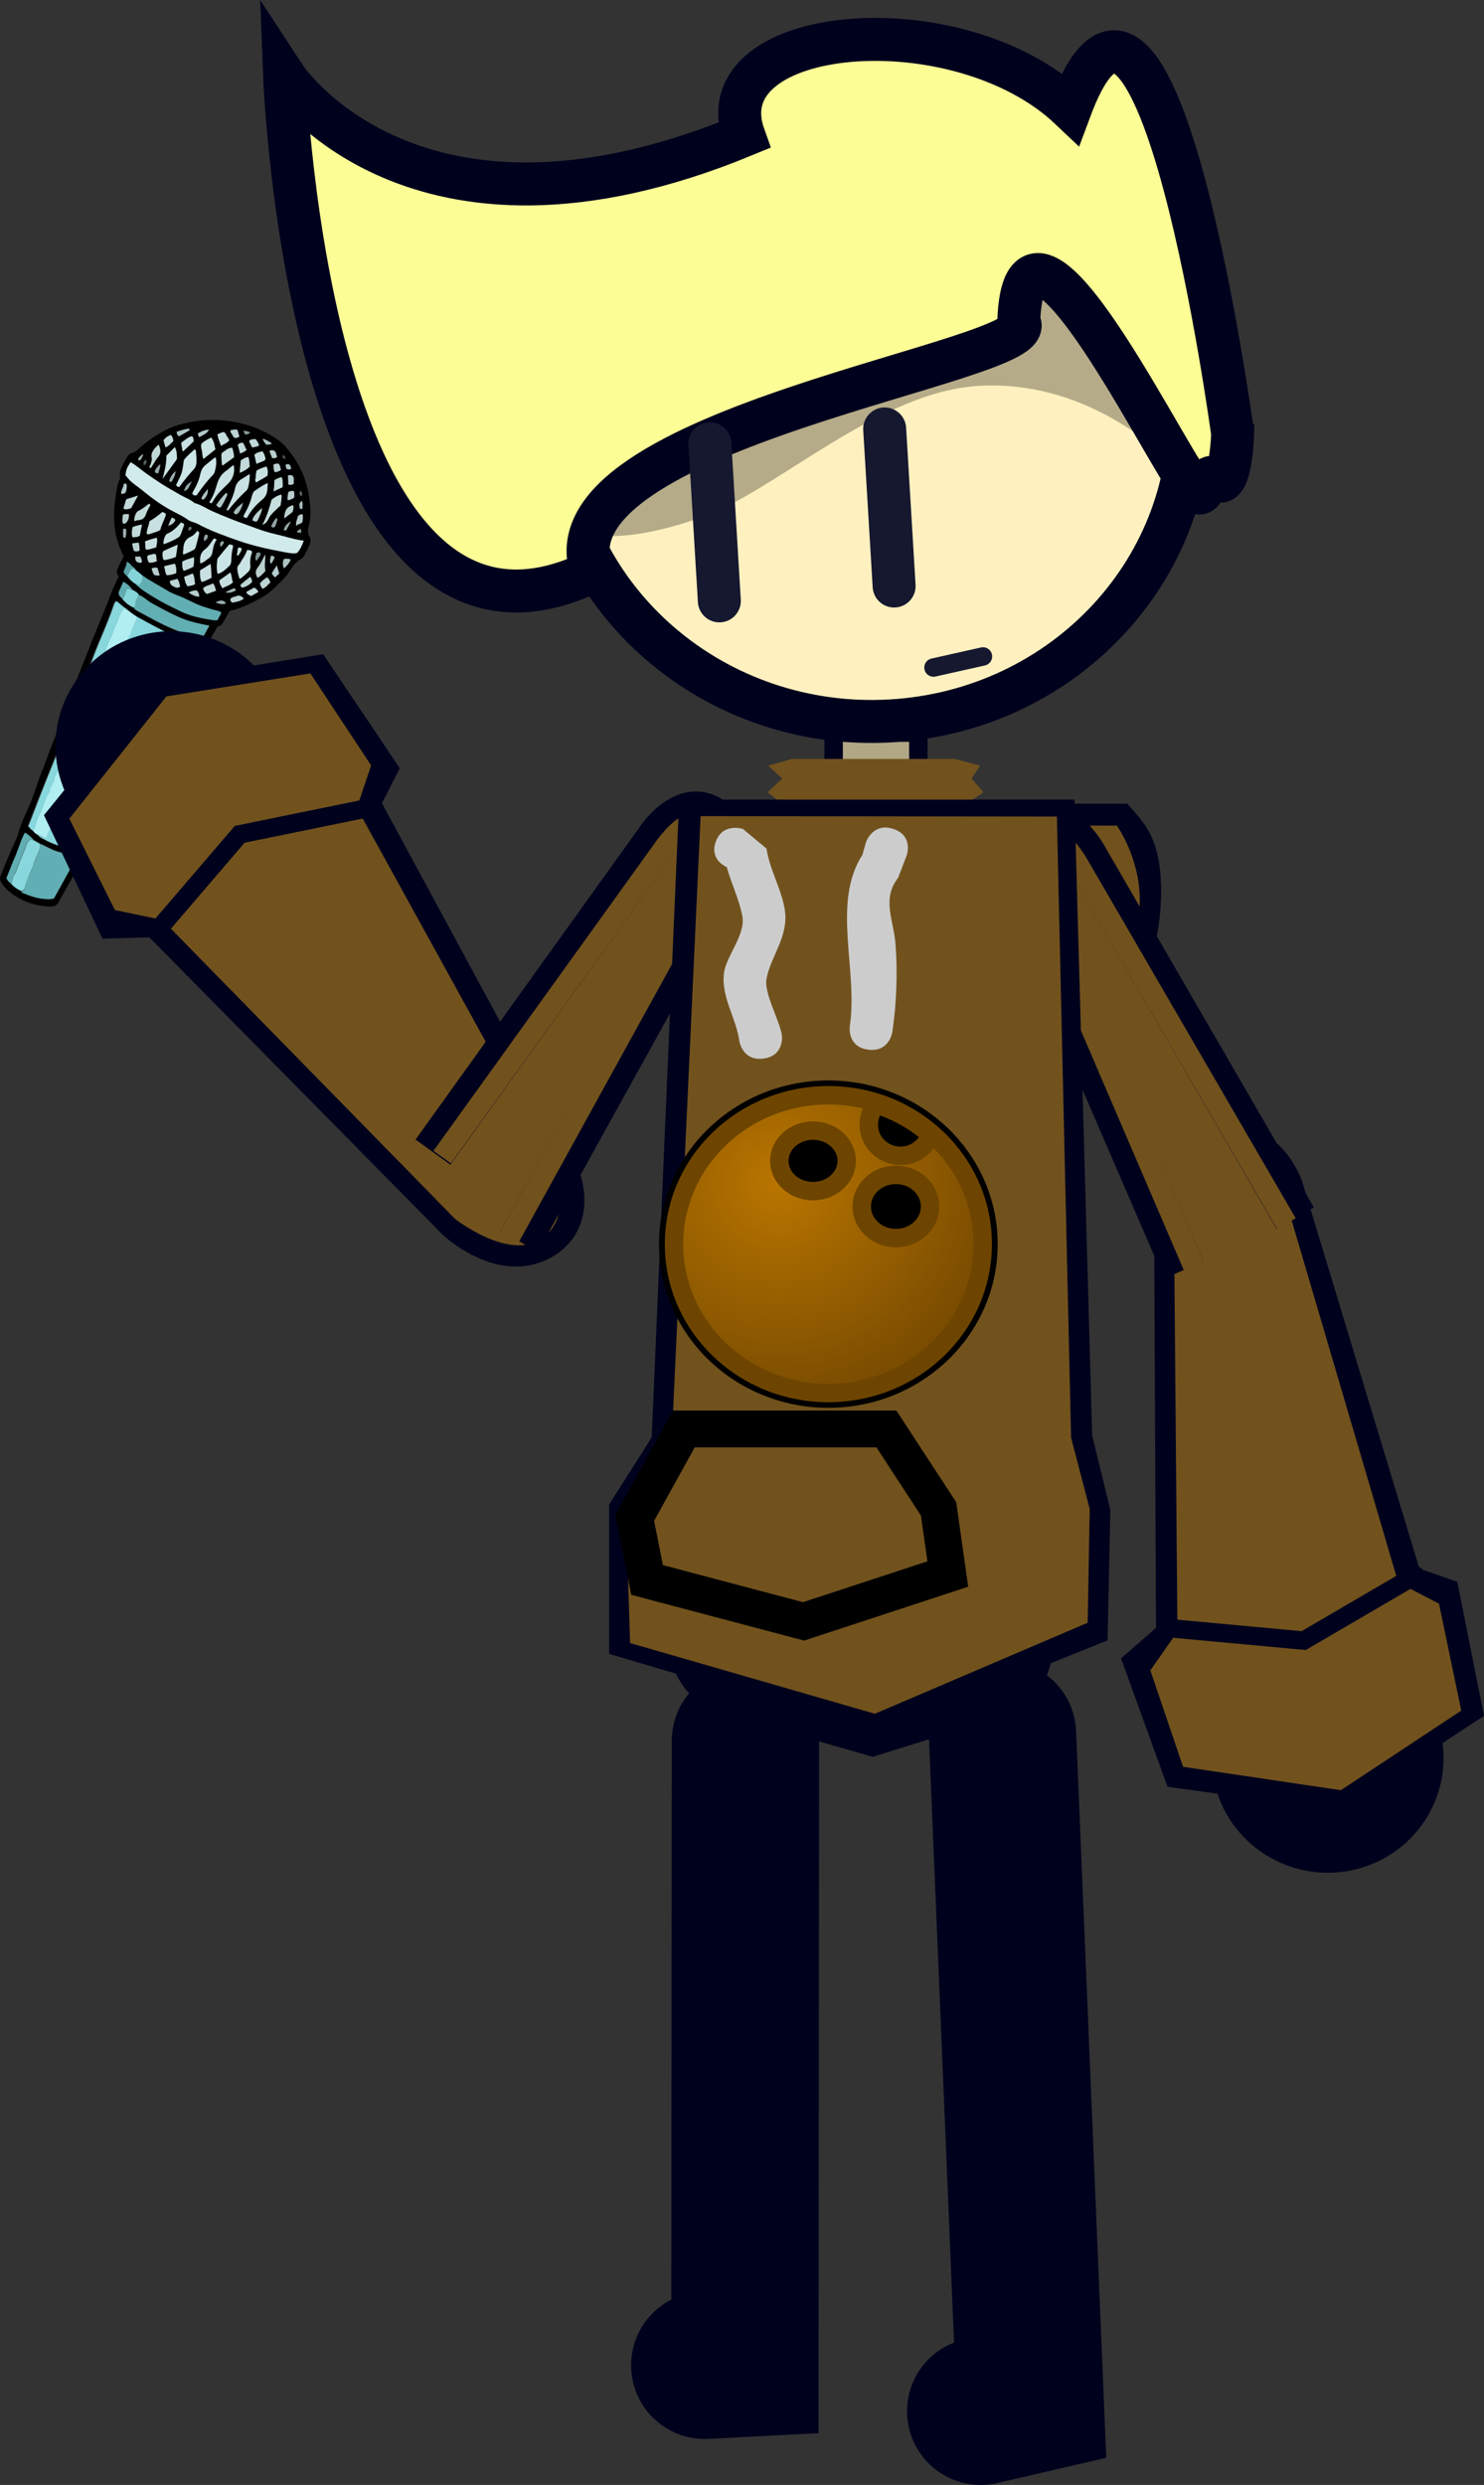 <svg version="1.1" xmlns="http://www.w3.org/2000/svg" xmlns:xlink="http://www.w3.org/1999/xlink" width="120.884" height="202.308" viewBox="0,0,120.884,202.308"><rect x="0" y="0" width="120.884" height="202.308" fill="#333333" stroke="none"/><defs><radialGradient cx="239.853" cy="179.829" r="21.529" gradientUnits="userSpaceOnUse" id="color-1"><stop offset="0" stop-color="#b97500"/><stop offset="1" stop-color="#6d4401"/></radialGradient></defs><g transform="translate(-176.415,-83.582)"><g data-paper-data="{&quot;isPaintingLayer&quot;:true}" fill-rule="nonzero" stroke-linejoin="miter" stroke-miterlimit="10" stroke-dasharray="" stroke-dashoffset="0" style="mix-blend-mode: normal"><g data-paper-data="{&quot;index&quot;:null}" stroke-linecap="butt"><path d="M243.306,156.511c-0.038,-2.053 0.226,-3.438 0.752,-4.362c0.339,-0.597 1.334,-1.27 1.334,-1.27l21.918,0.022c0,0 0.633,0.707 0.94,1.228c0.519,0.881 0.82,2.108 0.851,3.798c0.153,8.341 -5.497,15.233 -12.62,15.394c-7.123,0.161 -13.021,-6.469 -13.175,-14.81z" fill="#3c2222" stroke="none" stroke-width="0"/><path d="M246.334,163.755l21.286,-1.515c0,0 -4.09,8.469 -9.857,8.952c-8.202,0.686 -11.429,-7.437 -11.429,-7.437z" fill-opacity="0.084" fill="#ffffff" stroke="none" stroke-width="0"/><path d="M261.048,170.228c0,0 -8.39,2.854 -14.286,-4.958c-3.397,-4.502 -2.571,-14.048 -2.571,-14.048l10.714,-0.275l6.143,19.281z" fill-opacity="0.084" fill="#ffffff" stroke="none" stroke-width="0"/><path d="M243.449,156.373c-0.038,-2.053 0.226,-3.438 0.752,-4.362c0.339,-0.597 1.334,-1.27 1.334,-1.27l21.918,0.022c0,0 0.633,0.707 0.94,1.228c0.519,0.881 0.82,2.108 0.851,3.798c0.153,8.341 -5.497,15.233 -12.62,15.394c-7.123,0.161 -13.021,-6.469 -13.175,-14.81z" fill="none" stroke="#00021d" stroke-width="3.5"/><path d="M255.784,171.055c-7.283,0.123 -11.479,-7.376 -12.103,-13.172c-0.441,-4.102 1.873,-7.084 1.873,-7.084h21.841c0,0 1.984,2.771 1.856,6.38c-0.207,5.86 -3.719,13.711 -13.468,13.876z" fill="#71521d" stroke="none" stroke-width="0"/></g><path d="M287.89,225.837c0.49,1.803 -0.607,3.641 -2.45,4.106c-1.842,0.465 -3.733,-0.619 -4.223,-2.422c-0.49,-1.803 0.607,-3.641 2.45,-4.106c1.842,-0.465 3.733,0.619 4.223,2.422z" fill="#00021d" stroke="#00021d" stroke-width="12" stroke-linecap="butt"/><g><path d="M272.936,227.298l-2.929,-8.003l2.431,-2.647l0.034,-34.547c0,0 0.398,-4.482 3.497,-5.286c2.323,-0.603 4.046,3.134 4.046,3.134l10.709,32.434l2.639,1.168l2.123,8.753l-10.187,6.742z" fill="#5c2a2a" stroke="none" stroke-width="0" stroke-linecap="butt"/><path d="M272.983,226.967l-2.473,-8.345l24.976,3.661l-10.368,6.334z" fill-opacity="0.084" fill="#ffffff" stroke="none" stroke-width="0" stroke-linecap="butt"/><path d="M272.786,227.044l-3.068,-7.048l2.61,-3.953l0.721,-33.592c0,0 -0.552,-4.535 2.905,-5.12c3.852,-0.652 4.025,3.146 4.025,3.146l5.66,48.473z" fill-opacity="0.084" fill="#ffffff" stroke="none" stroke-width="0" stroke-linecap="butt"/><path d="M272.804,227.462l-3.019,-8.334l2.547,-2.22l-0.156,-34.16c0,0 0.186,-4.769 3.724,-5.62c3.535,-0.851 4.925,3.188 4.925,3.188l9.793,32.322l2.987,1.043l1.748,8.778l-10.197,6.705z" fill="none" stroke="#00021d" stroke-width="3.5" stroke-linecap="butt"/><path d="M291.173,212.311l-8.73,4.853l-10.805,-0.408" fill="none" stroke="#00021d" stroke-width="1.5" stroke-linecap="round"/><path d="M272.785,227.422l-2.665,-7.847l2.207,-3.154l-0.282,-33.481c0,0 0.645,-5.034 3.56,-5.776c3.493,-0.888 5.341,3.446 5.341,3.446l9.365,31.812l3.321,1.72l1.814,8.705l-9.807,6.48z" fill="#71521d" stroke="none" stroke-width="0" stroke-linecap="butt"/></g><g stroke-linecap="butt"><g><path d="M259.605,156.459c0,0 -1.875,-3.874 0.324,-5.249c1.648,-1.031 4.958,1.722 4.958,1.722l16.88,29.287c0,0 -7.834,4.255 -8.892,4.643z" fill="#71521d" stroke="none" stroke-width="0"/><path d="" fill-opacity="0.084" fill="#ffffff" stroke="none" stroke-width="0"/><path d="M260.532,156.46c0,0 -2.579,-3.778 -0.015,-5.022c-0.041,0.087 0.987,0.319 0.987,0.319l14.869,33.452c0,0 -2.493,1.283 -3.577,1.682z" fill="#71521d" stroke="none" stroke-width="0"/><path d="M272.844,186.975l-12.937,-29.93c0,0 -1.894,-4.252 0.639,-5.759c2.532,-1.506 4.395,2.156 4.395,2.156l16.984,29.314" fill="none" stroke="#00021d" stroke-width="3.5"/></g><path d="M273.669,186.686l-12.933,-30.095c0,0 -1.785,-3.231 0.749,-4.738c1.166,-0.668 2.744,2.135 2.744,2.135l16.973,29.212" fill="none" stroke="#71521d" stroke-width="1.75"/></g><path d="M291.71,211.836l-9.098,5.313l-10.786,-0.998" fill="none" stroke="#00021d" stroke-width="1.5" stroke-linecap="round"/><path d="M244.322,146.22v-2.989h6.9v2.989z" data-paper-data="{&quot;index&quot;:null}" fill="#b1a785" stroke="#00021d" stroke-width="1.5" stroke-linecap="butt"/><g data-paper-data="{&quot;index&quot;:null}" stroke-linecap="butt"><path d="M248.934,142.373c-14.266,0.798 -26.502,-9.705 -27.33,-23.459c-0.827,-13.753 10.067,-25.549 24.334,-26.347c14.266,-0.798 26.502,9.705 27.33,23.459c0.827,13.753 -10.067,25.549 -24.334,26.347z" fill="#fff1bf" stroke="none" stroke-width="0"/><path d="M273.196,122.625c0,0 -6.65,-8.15 -16.919,-7.636c-8.351,0.418 -16.727,8.656 -22.837,10.757c-8.143,2.799 -10.093,0.77 -10.093,0.77l0.052,-1.52c0,0 -1.924,-1.852 -1.744,-7.378c0.297,-9.115 7.581,-23.749 22.425,-24.68c31.901,-2.001 29.117,29.687 29.117,29.687z" fill-opacity="0.29" fill="#000000" stroke="none" stroke-width="0"/><path d="M248.929,142.276c-14.266,0.798 -26.502,-9.705 -27.33,-23.459c-0.827,-13.753 10.067,-25.549 24.334,-26.347c14.266,-0.798 26.502,9.705 27.33,23.459c0.827,13.753 -10.067,25.549 -24.334,26.347z" fill="none" stroke="#00021d" stroke-width="3.5"/></g><path d="M276.824,118.876c0,0 -0.138,4.751 -1.328,3.75c-1.15,-0.968 -0.717,2.408 -2.081,0.506c-2.841,-3.961 -13.599,-25.959 -14.015,-13.332c2.624,3.143 -39.036,8.55 -34.777,20.326c-23.035,11.113 -25.024,-40.305 -25.024,-40.305c0,0 10.415,15.912 37.404,4.79c-3.198,-9.034 17.438,-10.872 26.601,-2.18c7.084,-18.985 13.219,26.444 13.219,26.444z" data-paper-data="{&quot;index&quot;:null}" fill="#fdfd96" stroke="#00021d" stroke-width="3.5" stroke-linecap="butt"/><g stroke="none" stroke-width="1" stroke-linecap="butt"><path d="M199.283,124.73c-0.274,0.251 -0.548,0.501 -0.811,0.783c-0.22,0.252 -0.231,0.663 -0.716,0.806c0.382,-0.691 0.571,-1.376 0.76,-2.061c0.229,-0.169 0.49,-0.348 0.802,-0.423c0.02,0.062 0.03,0.093 0.039,0.125c-0.007,0.257 -0.035,0.504 -0.074,0.77z" fill="#c6dede"/><path d="M198.205,122.324c-0.315,0.177 -0.608,0.366 -0.922,0.543c-0.135,-0.148 -0.045,-0.31 -0.041,-0.464c0.004,-0.154 0.041,-0.318 0.056,-0.493c0.24,-0.19 0.541,-0.244 0.821,-0.36c0.153,0.261 0.125,0.508 0.086,0.774z" fill="#c8e0e1"/><path d="M194.109,118.968c0.174,-0.119 0.347,-0.187 0.518,-0.203c0.18,0.066 0.197,0.231 0.268,0.346c0.072,0.115 0.187,0.2 0.171,0.375c-0.154,0.181 -0.403,0.288 -0.674,0.436c-0.049,-0.156 -0.098,-0.311 -0.159,-0.447c-0.038,-0.176 -0.076,-0.352 -0.125,-0.508z" fill="#c5ddde"/><path d="M191.316,120.35c-0.051,-0.104 -0.07,-0.166 -0.09,-0.229c-0.028,-0.145 -0.045,-0.31 -0.083,-0.486c0.305,-0.209 0.546,-0.45 0.901,-0.554c0.125,0.116 0.132,0.25 0.138,0.436c-0.253,0.261 -0.549,0.553 -0.866,0.833z" fill="#c7dfe0"/><path d="M199.451,123.251c-0.26,0.127 -0.476,0.225 -0.757,0.341c0.02,-0.329 0.028,-0.638 0.068,-0.956c0.195,-0.108 0.379,-0.196 0.594,-0.243c0.11,0.291 0.103,0.548 0.094,0.857z" fill="#c2dada"/><path d="M197.301,121.365c-0.077,-0.301 -0.114,-0.528 -0.172,-0.766c0.175,-0.171 0.423,-0.226 0.67,-0.282c0.133,0.199 0.235,0.407 0.249,0.675c-0.198,0.211 -0.465,0.205 -0.747,0.373z" fill="#c6dedf"/><path d="M190.549,119.486c-0.208,0.18 -0.364,0.413 -0.665,0.519c-0.048,-0.207 -0.107,-0.394 -0.166,-0.581c0.135,-0.244 0.352,-0.393 0.611,-0.469c0.135,0.148 0.184,0.303 0.221,0.531z" fill="#c3dadb"/><path d="M200.262,125.259c-0.24,0.19 -0.469,0.359 -0.709,0.549c0.025,-0.535 0.133,-0.975 0.745,-1.104c0.07,0.167 0.002,0.34 -0.036,0.555z" fill="#bbd2d3"/><path d="M198.97,129.602c0.058,0.238 0.138,0.436 0.195,0.674c-0.077,0.091 -0.219,0.2 -0.34,0.321c-0.323,-0.296 -0.312,-0.317 -0.145,-0.57c0.079,-0.142 0.178,-0.274 0.289,-0.425z" fill="#b5cbcc"/><path d="M197.218,119.314c0.177,0.169 0.247,0.336 0.318,0.502c-0.164,0.15 -0.378,0.145 -0.593,0.191c-0.091,-0.177 -0.162,-0.344 -0.253,-0.521c0.122,-0.172 0.334,-0.115 0.528,-0.172z" fill="#c0d7d8"/><path d="M199.894,123.036c-0.025,-0.248 -0.018,-0.505 -0.044,-0.753c0.14,-0.058 0.268,-0.045 0.395,0.02c0.104,0.106 0.09,0.229 0.097,0.363c-0.003,0.103 -0.006,0.206 -0.008,0.309c-0.131,0.089 -0.26,0.127 -0.44,0.061z" fill="#b6cccc"/><path d="M200.389,124.099c-0.174,0.119 -0.326,0.198 -0.529,0.224c-0.058,-0.238 0.012,-0.463 0.039,-0.658c0.132,-0.141 0.281,-0.117 0.42,-0.123c0.052,0.053 0.094,0.074 0.083,0.095c-0.004,0.154 -0.008,0.309 -0.012,0.463z" fill="#b7cdce"/><path d="M200.54,126.419c-0.045,-0.31 0.056,-0.493 0.115,-0.697c0.049,-0.236 0.22,-0.252 0.424,-0.278c0.058,0.238 -0.001,0.443 -0.007,0.648c-0.154,0.181 -0.399,0.134 -0.532,0.326z" fill="#b6cccc"/><path d="M195.92,119.117c-0.142,0.11 -0.239,0.138 -0.366,0.125c-0.138,-0.045 -0.177,-0.169 -0.249,-0.284c-0.051,-0.104 -0.187,-0.2 -0.129,-0.353c0.173,-0.068 0.355,-0.104 0.567,-0.048c0.08,0.198 0.118,0.374 0.177,0.56z" fill="#bbd2d3"/><path d="M199.55,129.874c-0.129,-0.353 -0.129,-0.353 -0.044,-0.753c0.195,-0.108 0.375,-0.042 0.598,-0.006c-0.094,0.317 -0.345,0.527 -0.554,0.758z" fill="#adc2c3"/><path d="M199.296,121.868c-0.184,0.088 -0.324,0.146 -0.528,0.172c-0.112,-0.188 -0.075,-0.403 -0.111,-0.631c0.076,-0.039 0.14,-0.058 0.205,-0.077c0.065,-0.019 0.139,-0.007 0.225,-0.015c0.156,0.158 0.194,0.334 0.209,0.551z" fill="#bbd1d2"/><path d="M191.876,118.603c-0.293,0.188 -0.597,0.345 -0.879,0.513c-0.136,-0.096 -0.187,-0.2 -0.193,-0.386c0.334,-0.115 0.668,-0.23 1.032,-0.252c0.02,0.062 0.03,0.093 0.039,0.125z" fill="#acc1c2"/><path d="M198.993,120.8c-0.11,0.1 -0.249,0.107 -0.409,0.103c-0.08,-0.198 -0.16,-0.395 -0.24,-0.593c0.174,-0.119 0.312,-0.075 0.459,0.001c0.093,0.126 0.152,0.313 0.19,0.489z" fill="#b7cdcd"/><path d="M192.64,119.178c-0.093,-0.126 -0.122,-0.219 -0.108,-0.342c0.26,-0.127 0.531,-0.275 0.916,-0.286c-0.17,0.356 -0.472,0.462 -0.807,0.628z" fill="#b2c8c9"/><path d="M198.488,126.46c0.125,-0.275 0.248,-0.498 0.446,-0.71c0.117,0.034 0.125,0.116 0.091,0.177c-0.058,0.153 -0.094,0.317 -0.151,0.47c-0.09,0.162 -0.197,0.16 -0.386,0.062z" fill="#91a3a3"/><path d="M198.113,119.799c-0.156,-0.158 -0.237,-0.305 -0.318,-0.502c0.319,0.059 0.517,0.239 0.77,0.369c-0.055,0.05 -0.077,0.091 -0.11,0.1c-0.118,0.018 -0.225,0.015 -0.343,0.033z" fill="#a9bebf"/><path d="M200.134,126.028c-0.168,0.305 -0.281,0.508 -0.393,0.711c-0.022,0.041 -0.087,0.06 -0.15,0.027c-0.021,-0.011 -0.052,-0.053 -0.062,-0.084c0.093,-0.265 0.216,-0.489 0.605,-0.654z" fill="#94a5a6"/><path d="M198.478,128.828c0.171,-0.016 0.246,-0.004 0.306,0.131c-0.069,0.173 -0.149,0.367 -0.324,0.538c-0.132,-0.25 -0.02,-0.454 0.018,-0.669z" fill="#abbfc0"/><path d="M201.069,125.022c-0.128,-0.013 -0.181,-0.015 -0.223,-0.036c-0.075,-0.403 -0.075,-0.403 0.146,-0.655c0.143,0.23 0.031,0.433 0.077,0.692z" fill="#acc0c1"/><path d="M199.758,121.766c-0.06,-0.135 -0.09,-0.229 -0.076,-0.352c0.087,-0.06 0.173,-0.068 0.289,-0.034c0.115,0.085 0.143,0.23 0.171,0.375c-0.11,0.1 -0.247,0.056 -0.385,0.011z" fill="#aec2c3"/><path d="M196.815,118.82c-0.423,0.226 -0.455,0.236 -0.572,-0.189c0.191,0.046 0.395,0.02 0.572,0.189z" fill="#869696"/><path d="M200.929,126.645c0.076,0.352 0.032,0.382 -0.338,0.27c0.036,-0.164 0.177,-0.222 0.338,-0.27z" fill="#8b9b9c"/><path d="M188.096,120.547c-0.049,0.236 -0.16,0.387 -0.271,0.539c-0.16,-0.004 -0.201,-0.077 -0.156,-0.158c0.09,-0.162 0.201,-0.314 0.427,-0.381z" fill="#9aacad"/><path d="M200.928,123.515c0.07,0.167 0.163,0.292 0.052,0.444c-0.011,0.02 -0.044,0.03 -0.065,0.019c-0.167,-0.138 -0.142,-0.282 0.012,-0.463z" fill="#5f6a6b"/><path d="M199.403,120.645c0.181,0.015 0.275,0.089 0.27,0.295c-0.213,-0.005 -0.264,-0.11 -0.27,-0.295z" fill="#4a5354"/><g><path d="M186.087,130.495c-0.198,-0.18 -0.171,-0.375 -0.101,-0.6c0.138,-0.347 0.338,-0.661 0.497,-0.997c-0.03,-0.093 -0.059,-0.187 -0.1,-0.26c-0.79,-1.605 -0.788,-3.273 -0.496,-4.975c0.063,-0.359 0.105,-0.728 0.285,-1.053c0.034,-0.061 0.058,-0.153 0.038,-0.215c-0.108,-0.342 0.038,-0.607 0.174,-0.902c0.114,-0.255 0.269,-0.487 0.404,-0.731c0.079,-0.142 0.199,-0.263 0.382,-0.299c0.183,-0.037 0.336,-0.167 0.477,-0.276c0.745,-0.712 1.605,-1.288 2.557,-1.738c0.541,-0.244 1.099,-0.374 1.679,-0.493c1.708,-0.348 3.38,-0.193 5.011,0.331c0.73,0.245 1.426,0.602 2.076,1.04c0.493,0.332 0.865,0.784 1.205,1.245c1.082,1.469 1.539,3.138 1.523,4.929c0.002,0.34 -0.083,0.688 -0.167,1.036c-0.049,0.236 -0.066,0.462 0.077,0.692c0.133,0.199 0.117,0.425 0.047,0.65c-0.138,0.347 -0.317,0.672 -0.497,0.997c-0.056,0.102 -0.143,0.161 -0.23,0.221c-0.347,0.187 -0.578,0.459 -0.779,0.773c-0.403,0.68 -0.994,1.211 -1.564,1.752c-0.219,0.2 -0.459,0.39 -0.73,0.538c-0.868,0.493 -1.734,0.935 -2.723,1.157c-0.168,0.305 -0.369,0.619 -0.549,0.944c-0.067,0.122 -0.146,0.264 -0.317,0.28c-0.15,0.027 -0.197,0.16 -0.264,0.282c-0.47,0.802 -0.919,1.614 -1.389,2.416c-1.02,1.797 -2.052,3.614 -3.114,5.389c-1.04,1.735 -2.017,3.502 -3.015,5.258c-0.157,0.284 -0.345,0.527 -0.502,0.811c-0.763,1.381 -1.527,2.762 -2.311,4.133c-0.135,0.244 -0.227,0.509 -0.477,0.668c-0.087,0.06 -0.122,0.172 -0.178,0.274c-0.561,1.016 -1.155,2.041 -1.716,3.056c-0.022,0.041 -0.056,0.102 -0.079,0.142c-0.159,0.336 -0.396,0.423 -0.769,0.413c-1.248,-0.042 -2.348,-0.45 -3.299,-1.226c-0.24,-0.202 -0.458,-0.444 -0.632,-0.716c-0.133,-0.199 -0.128,-0.405 -0.037,-0.619c0.274,-0.642 0.526,-1.294 0.811,-1.957c0.205,-0.468 0.463,-0.936 0.605,-1.437c0.307,-1.094 0.878,-2.078 1.249,-3.14c0.219,-0.592 0.384,-1.185 0.624,-1.766c0.262,-0.621 0.471,-1.244 0.702,-1.856c0.425,-1.112 0.904,-2.222 1.308,-3.344c0.499,-1.491 1.083,-2.938 1.667,-4.386c0.195,-0.5 0.39,-0.999 0.585,-1.499c0.32,-0.774 0.651,-1.569 0.971,-2.344c0.182,-0.428 0.311,-0.857 0.494,-1.285c0.173,-0.459 0.386,-0.845 0.591,-1.313zM186.771,130.481c0.185,0.252 0.393,0.463 0.656,0.624c0.447,0.464 0.993,0.797 1.54,1.13c0.683,0.429 1.431,0.787 2.159,1.135c0.833,0.402 1.715,0.568 2.629,0.725c0.107,0.003 0.213,0.005 0.374,0.009c0.09,-0.162 0.18,-0.325 0.269,-0.487c0.022,-0.041 0.024,-0.092 0.036,-0.164c-0.147,-0.076 -0.306,-0.131 -0.476,-0.166c-0.287,-0.069 -0.529,-0.168 -0.816,-0.237c-0.699,-0.203 -1.319,-0.599 -1.985,-0.863c-0.348,-0.153 -0.719,-0.265 -1.045,-0.459c-0.704,-0.44 -1.464,-0.778 -2.122,-1.299c-0.167,-0.138 -0.355,-0.287 -0.523,-0.425c-0.017,-0.165 -0.208,-0.211 -0.291,-0.306c-0.093,-0.126 -0.185,-0.252 -0.428,-0.35c0.002,0.34 -0.208,0.571 -0.258,0.858c0.094,0.074 0.111,0.24 0.281,0.275zM187.232,131.604c-0.384,-0.432 -0.499,-0.517 -0.795,-0.617c-0.114,0.255 -0.216,0.489 -0.33,0.743c-0.079,0.142 -0.05,0.287 0.042,0.413c0.062,0.084 0.167,0.138 0.229,0.222c0.237,0.305 0.562,0.549 0.91,0.702c0.091,0.177 0.26,0.264 0.428,0.35c0.937,0.507 1.841,1.024 2.834,1.43c0.444,0.176 0.899,0.331 1.344,0.456c0.361,0.081 0.743,0.173 1.131,0.059c0.146,-0.264 0.292,-0.528 0.438,-0.792c-0.191,-0.046 -0.361,-0.081 -0.51,-0.105c-0.68,-0.141 -1.337,-0.322 -1.949,-0.584c-0.792,-0.329 -1.528,-0.759 -2.275,-1.169c-0.358,-0.184 -0.628,-0.479 -0.997,-0.643c-0.111,-0.24 -0.31,-0.368 -0.5,-0.466zM177.348,155.553c0.228,0.273 0.511,0.445 0.818,0.576c0.01,0.031 0.041,0.073 0.062,0.084c0.517,0.239 1.056,0.438 1.621,0.494c0.33,0.039 0.649,0.099 0.983,-0.017c0.629,-1.137 1.257,-2.275 1.92,-3.473c-0.629,-0.036 -1.191,-0.195 -1.741,-0.373c-0.487,-0.146 -0.875,-0.423 -1.34,-0.61c-0.169,-0.087 -0.305,-0.183 -0.473,-0.269c-0.197,-0.231 -0.437,-0.433 -0.742,-0.616c-0.337,0.609 -0.483,1.265 -0.755,1.855c-0.262,0.621 -0.504,1.254 -0.755,1.855c0.111,0.24 0.257,0.367 0.403,0.494zM179.078,151.2c0.091,0.177 0.249,0.284 0.417,0.371c0.124,0.168 0.324,0.245 0.503,0.363c0.579,0.323 1.214,0.545 1.85,0.716c0.382,0.092 0.786,0.143 1.194,0.092c0.045,-0.081 0.111,-0.152 0.156,-0.233c0.55,-0.995 1.089,-1.97 1.66,-2.955c0.605,-1.045 1.199,-2.07 1.803,-3.116c0.874,-1.533 1.759,-3.034 2.633,-4.567c0.996,-1.705 1.919,-3.422 2.957,-5.105c0.178,-0.274 0.326,-0.589 0.494,-0.894c-0.277,-0.038 -0.555,-0.024 -0.809,-0.103c-0.838,-0.196 -1.631,-0.525 -2.4,-0.894c-0.674,-0.346 -1.337,-0.713 -2,-1.08c-0.251,-0.181 -0.493,-0.332 -0.744,-0.513c-0.101,-0.208 -0.313,-0.265 -0.459,-0.392c-0.167,-0.138 -0.291,-0.306 -0.513,-0.394c-0.154,0.181 -0.202,0.366 -0.26,0.519c-0.431,1.317 -1.041,2.569 -1.535,3.853c-0.321,0.826 -0.643,1.652 -0.943,2.489c-0.425,1.112 -0.818,2.214 -1.232,3.305c-0.334,0.898 -0.668,1.795 -1.023,2.682c-0.368,0.959 -0.745,1.886 -1.134,2.834c-0.344,0.867 -0.699,1.753 -1.033,2.651c0.178,0.118 0.237,0.305 0.417,0.371zM201.16,127.598c-0.565,-0.055 -1.052,-0.201 -1.55,-0.327c-0.52,-0.137 -1.029,-0.242 -1.538,-0.399c-0.487,-0.146 -0.973,-0.344 -1.449,-0.51c-0.497,-0.177 -0.994,-0.354 -1.501,-0.563c-0.465,-0.187 -0.94,-0.404 -1.405,-0.591c-0.475,-0.218 -0.905,-0.517 -1.424,-0.653c-0.375,-0.349 -0.883,-0.506 -1.315,-0.754c-0.441,-0.279 -0.926,-0.528 -1.367,-0.806c-0.42,-0.268 -0.85,-0.567 -1.259,-0.855c-0.43,-0.299 -0.794,-0.669 -1.257,-0.907c-0.312,0.466 -0.39,0.608 -0.424,1.06c0.197,0.231 0.393,0.463 0.655,0.675c0.324,0.245 0.649,0.49 0.983,0.766c0.638,0.51 1.266,0.989 2.003,1.368c0.506,0.26 1.023,0.499 1.483,0.84c0.094,0.074 0.221,0.139 0.369,0.164c0.287,0.069 0.549,0.23 0.802,0.36c0.927,0.476 1.921,0.831 2.906,1.154c1.291,0.454 2.618,0.745 3.979,0.975c0.265,0.058 0.531,0.116 0.8,0.02c0.211,-0.283 0.358,-0.599 0.508,-1.017zM193.984,120.808c-0.315,0.177 -0.545,0.398 -0.796,0.608c-0.229,0.169 -0.385,0.402 -0.435,0.689c-0.132,0.532 -0.338,1.052 -0.629,1.529c-0.022,0.041 -0.035,0.112 -0.046,0.133c0.072,0.115 0.156,0.158 0.295,0.152c0.032,-0.009 0.076,-0.039 0.087,-0.06c0.389,-0.557 0.82,-1.091 1.293,-1.605c0.066,-0.07 0.154,-0.181 0.157,-0.284c0.095,-0.368 0.191,-0.737 0.074,-1.162zM191.025,123.226c0.366,-0.516 0.764,-0.99 1.171,-1.433c0.132,-0.141 0.189,-0.294 0.216,-0.489c0.029,-0.298 -0.006,-0.577 -0.03,-0.876c0.003,-0.103 0.017,-0.226 -0.132,-0.25c-0.296,0.291 -0.602,0.551 -0.856,0.864c-0.113,1.037 -0.113,1.037 -0.631,2.023c0.03,0.093 0.103,0.157 0.263,0.161zM195.096,127.899c-0.286,0.322 -0.552,0.655 -0.817,0.989c-0.066,0.07 -0.132,0.141 -0.156,0.233c-0.032,0.401 -0.085,0.791 0.021,1.185c0.388,-0.114 0.619,-0.386 0.903,-0.605c0.142,-0.11 0.188,-0.242 0.203,-0.417c0.011,-0.412 0.064,-0.801 0.15,-1.201c0.011,-0.02 -0.02,-0.062 -0.039,-0.125c-0.074,-0.012 -0.17,-0.035 -0.265,-0.058zM198.232,122.912c-0.454,0.184 -0.748,0.424 -1.064,0.653c-0.11,0.1 -0.145,0.213 -0.18,0.325c-0.143,0.552 -0.349,1.072 -0.651,1.569c-0.034,0.061 -0.046,0.133 -0.08,0.194c0.221,0.139 0.274,0.141 0.364,-0.022c0.292,-0.528 0.678,-0.982 1.147,-1.341c0.284,-0.219 0.397,-0.474 0.438,-0.792c-0.006,-0.185 -0.002,-0.34 0.026,-0.586zM193.5,124.523c0.105,0.054 0.171,-0.016 0.216,-0.098c0.314,-0.569 0.786,-1.031 1.258,-1.492c0.373,-0.382 0.547,-0.892 0.478,-1.502c-0.249,0.107 -0.382,0.299 -0.588,0.428c-0.424,0.278 -0.637,0.664 -0.778,1.113c-0.163,0.49 -0.304,0.991 -0.594,1.416c-0.013,0.072 -0.003,0.103 0.007,0.134zM196.746,122.175c-0.261,0.179 -0.456,0.287 -0.63,0.406c-0.293,0.188 -0.449,0.421 -0.522,0.749c-0.087,0.451 -0.269,0.879 -0.473,1.296c-0.058,0.153 -0.147,0.315 -0.226,0.458c0.094,0.074 0.149,0.024 0.171,-0.016c0.431,-0.535 0.883,-1.059 1.408,-1.519c0.077,-0.091 0.143,-0.161 0.178,-0.274c0.052,-0.338 0.125,-0.666 0.094,-1.099zM196.536,128.378c-0.129,0.429 -0.394,0.762 -0.639,1.106c-0.056,0.102 -0.164,0.15 -0.178,0.274c-0.027,0.195 0.047,0.65 0.177,0.952c0.26,-0.127 0.437,-0.349 0.644,-0.53c0.164,-0.15 0.233,-0.324 0.217,-0.54c-0.011,-0.371 0.019,-0.72 0.136,-1.078c0.011,-0.02 -0.008,-0.083 -0.018,-0.114c-0.073,-0.064 -0.157,-0.107 -0.34,-0.07zM188.589,126.017c-0.031,0.349 -0.243,0.684 -0.199,1.045c0.159,0.055 0.278,-0.014 0.407,-0.052c0.237,-0.087 0.473,-0.122 0.702,-0.291c0.076,-0.431 0.342,-0.815 0.45,-1.255c-0.072,-0.115 -0.177,-0.169 -0.305,-0.183c-0.317,0.28 -0.665,0.519 -1.056,0.735zM192.488,126.794c-0.154,0.181 -0.309,0.363 -0.493,0.451c-0.444,0.215 -0.613,0.572 -0.636,1.003c-0.004,0.154 -0.072,0.276 -0.012,0.463c0.323,-0.095 0.594,-0.243 0.865,-0.39c0.076,-0.039 0.121,-0.121 0.156,-0.233c0.084,-0.348 0.178,-0.665 0.262,-1.013c0.034,-0.061 0.036,-0.164 -0.142,-0.282zM191.161,126.112c-0.331,0.404 -0.682,0.745 -1.136,0.929c-0.097,0.028 -0.121,0.121 -0.166,0.202c-0.08,0.194 -0.139,0.398 -0.114,0.646c0.452,-0.133 0.799,-0.32 1.157,-0.527c0.119,-0.069 0.197,-0.16 0.243,-0.293c0.081,-0.245 0.184,-0.479 0.265,-0.724c0.011,-0.02 -0.008,-0.083 -0.018,-0.114c-0.063,-0.032 -0.126,-0.065 -0.232,-0.119zM199.283,124.73c0.028,-0.246 0.067,-0.513 0.095,-0.76c-0.01,-0.031 -0.02,-0.062 -0.039,-0.125c-0.333,0.064 -0.594,0.243 -0.802,0.423c-0.201,0.705 -0.379,1.37 -0.76,2.061c0.475,-0.173 0.507,-0.574 0.716,-0.806c0.243,-0.292 0.517,-0.543 0.79,-0.794zM193.959,120.169c-0.076,-0.352 -0.11,-0.682 -0.326,-0.976c-0.163,0.099 -0.324,0.146 -0.455,0.236c-0.131,0.089 -0.282,0.168 -0.361,0.31c-0.038,0.215 0.042,0.413 0.069,0.609c0.027,0.196 0,0.391 0.113,0.579c0.327,-0.249 0.622,-0.489 0.96,-0.758zM189.654,122.573c0.421,-0.566 0.765,-1.041 1.109,-1.517c0.022,-0.041 0.077,-0.091 0.058,-0.153c-0.024,-0.299 0.017,-0.617 -0.179,-0.9c-0.241,0.241 -0.472,0.462 -0.681,0.693c0.016,0.608 -0.118,1.191 -0.307,1.877zM192.726,129.446c0.268,-0.045 0.423,-0.226 0.597,-0.345c0.206,-0.129 0.35,-0.29 0.389,-0.557c0.063,-0.359 0.126,-0.718 0.348,-1.021c-0.125,-0.116 -0.221,-0.139 -0.288,-0.018c-0.189,0.294 -0.39,0.608 -0.663,0.807c-0.382,0.299 -0.382,0.691 -0.383,1.133zM190.887,127.927c-0.465,0.205 -0.842,0.35 -1.199,0.505c-0.079,0.142 -0.06,0.256 -0.063,0.359c0.018,0.114 -0.007,0.257 0.118,0.374c0.322,-0.043 0.645,-0.138 0.958,-0.264c0.083,-0.297 0.133,-0.584 0.186,-0.973zM193.645,130.622c-0.021,-0.402 -0.044,-0.753 -0.055,-1.124c-0.293,0.188 -0.576,0.356 -0.858,0.524c0.002,0.34 -0.028,0.638 0.124,0.95c0.291,-0.085 0.529,-0.224 0.789,-0.351zM195.329,120.039c-0.32,-0.008 -0.529,0.224 -0.768,0.362c-0.076,0.039 -0.111,0.152 -0.102,0.234c0.014,0.268 0.018,0.505 0.044,0.753c-0.011,0.02 0.031,0.042 0.073,0.064c0.305,-0.209 0.599,-0.448 0.904,-0.657c0.007,-0.257 -0.072,-0.506 -0.151,-0.755zM198.205,122.324c0.039,-0.267 0.067,-0.513 -0.086,-0.774c-0.27,0.096 -0.581,0.171 -0.821,0.36c-0.015,0.175 -0.073,0.328 -0.056,0.493c-0.004,0.154 -0.115,0.306 0.041,0.464c0.315,-0.177 0.629,-0.355 0.922,-0.543zM194.291,130.824c-0.017,0.226 0.117,0.425 0.239,0.644c0.303,-0.157 0.615,-0.232 0.856,-0.473c-0.079,-0.249 -0.061,-0.527 -0.203,-0.808c-0.305,0.209 -0.588,0.428 -0.893,0.637zM198.022,128.724c-0.223,0.355 -0.373,0.773 -0.639,1.106c-0.211,0.283 -0.153,0.521 0.01,0.814c0.271,-0.148 0.437,-0.349 0.635,-0.561c-0.094,-0.466 0.014,-0.906 -0.006,-1.359zM188.631,121.683c0.096,0.023 0.129,-0.038 0.163,-0.099c0.167,-0.253 0.324,-0.538 0.512,-0.78c0.298,-0.343 0.199,-0.654 0.049,-1.018c-0.121,0.121 -0.219,0.2 -0.296,0.291c-0.198,0.211 -0.343,0.424 -0.276,0.745c0.027,0.196 -0.032,0.401 -0.08,0.585c-0.066,0.07 -0.164,0.15 -0.072,0.276zM187.351,126.006c0.15,-0.027 0.258,-0.076 0.355,-0.104c0.3,-0.054 0.465,-0.205 0.557,-0.47c0.07,-0.225 0.215,-0.437 0.306,-0.651c0.034,-0.061 0.088,-0.111 -0.048,-0.207c-0.263,0.23 -0.567,0.439 -0.903,0.605c-0.076,0.039 -0.132,0.141 -0.177,0.222c-0.048,0.184 -0.084,0.348 -0.091,0.605zM192.174,129.71c0.028,-0.246 0.088,-0.502 0.042,-0.761c-0.334,0.115 -0.667,0.179 -0.96,0.367c0.014,0.268 -0.035,0.504 0.129,0.745c0.27,-0.096 0.549,-0.161 0.789,-0.351zM195.937,122.072c0.334,-0.115 0.595,-0.294 0.814,-0.494c-0.014,-0.268 -0.018,-0.505 -0.107,-0.785c-0.236,0.035 -0.431,0.144 -0.616,0.283c-0.02,0.329 -0.06,0.647 -0.091,0.996zM189.783,129.681c0.048,0.207 0.055,0.341 0.115,0.477c0.03,0.093 0.07,0.167 0.111,0.24c0.267,0.007 0.535,-0.038 0.774,-0.176c0.007,-0.257 0.014,-0.514 -0.118,-0.765c-0.291,0.085 -0.559,0.13 -0.882,0.225zM187.663,123.924c-0.366,0.125 -0.625,0.201 -0.927,0.306c-0.066,0.07 -0.123,0.223 -0.128,0.378c-0.025,0.144 -0.146,0.264 -0.076,0.431c0.223,0.036 0.406,-0 0.59,-0.088c0.159,-0.336 0.327,-0.64 0.54,-1.026zM194.109,118.968c0.049,0.156 0.098,0.311 0.148,0.467c0.049,0.156 0.11,0.291 0.159,0.447c0.271,-0.148 0.508,-0.234 0.674,-0.436c0.004,-0.154 -0.1,-0.26 -0.171,-0.375c-0.072,-0.115 -0.11,-0.291 -0.268,-0.346c-0.205,0.077 -0.388,0.114 -0.541,0.244zM192.307,131.134c-0.056,-0.29 -0.027,-0.588 -0.19,-0.88c-0.237,0.087 -0.454,0.184 -0.691,0.271c0.056,0.29 0.082,0.537 0.278,0.769c0.204,-0.026 0.385,-0.011 0.602,-0.16zM191.316,120.35c0.329,-0.301 0.613,-0.572 0.898,-0.842c-0.017,-0.165 -0.013,-0.319 -0.138,-0.436c-0.355,0.104 -0.618,0.335 -0.901,0.554c0.017,0.165 0.034,0.33 0.083,0.486c-0.024,0.092 0.007,0.134 0.058,0.238zM189.141,128.151c-0.003,-0.288 0.132,-0.532 0.053,-0.781c-0.344,0.084 -0.656,0.159 -0.959,0.316c0.069,0.218 -0.043,0.421 0.1,0.651c0.267,0.007 0.494,-0.111 0.806,-0.186zM199.451,123.251c0.008,-0.309 0.026,-0.586 -0.085,-0.826c-0.215,0.046 -0.42,0.123 -0.594,0.243c-0.008,0.309 -0.038,0.607 -0.068,0.956c0.25,-0.158 0.466,-0.256 0.747,-0.373zM187.209,126.507c-0.062,0.307 -0.122,0.563 -0.001,0.834c0.225,-0.015 0.417,-0.02 0.591,-0.14c0.05,-0.287 0.122,-0.563 0.174,-0.902c-0.268,0.045 -0.515,0.1 -0.764,0.207zM197.301,121.365c0.282,-0.168 0.581,-0.171 0.747,-0.373c-0.014,-0.268 -0.115,-0.477 -0.249,-0.675c-0.247,0.056 -0.483,0.091 -0.67,0.282c0.058,0.238 0.094,0.466 0.172,0.766zM194.012,131.671c-0.069,-0.218 -0.096,-0.414 -0.24,-0.593c-0.271,0.148 -0.581,0.171 -0.812,0.392c0.048,0.207 0.129,0.353 0.308,0.471c0.258,-0.076 0.507,-0.183 0.744,-0.27zM190.549,119.486c-0.037,-0.227 -0.097,-0.363 -0.211,-0.499c-0.237,0.087 -0.476,0.225 -0.611,0.469c0.059,0.187 0.118,0.374 0.166,0.581c0.292,-0.137 0.448,-0.37 0.656,-0.55zM198.441,131c-0.07,-0.167 -0.131,-0.302 -0.246,-0.387c-0.239,0.138 -0.435,0.298 -0.601,0.5c0.038,0.176 0.098,0.311 0.223,0.428c0.26,-0.127 0.416,-0.36 0.623,-0.54zM190.264,130.867c-0.008,0.309 0.149,0.416 0.35,0.493c0.147,0.076 0.317,0.111 0.47,-0.019c-0.037,-0.227 -0.084,-0.435 -0.218,-0.634c-0.215,0.046 -0.409,0.103 -0.602,0.16zM200.262,125.259c0.038,-0.215 0.128,-0.378 0.036,-0.555c-0.612,0.129 -0.72,0.569 -0.745,1.104c0.24,-0.19 0.469,-0.359 0.709,-0.549zM188.562,129.393c0.235,0.016 0.417,-0.02 0.645,-0.138c-0.091,-0.177 -0,-0.391 -0.124,-0.559c-0.138,-0.045 -0.225,0.015 -0.343,0.033c-0.129,0.038 -0.257,0.024 -0.336,0.167c0.017,0.165 0.034,0.33 0.157,0.498zM194.029,124.691c0.164,0.241 0.313,0.265 0.435,0.093c0.167,-0.253 0.292,-0.528 0.406,-0.783c0.045,-0.081 0.08,-0.194 -0.024,-0.299c-0.307,0.311 -0.573,0.645 -0.817,0.989zM195.19,132.329c-0.025,0.144 0.025,0.248 0.141,0.333c0.312,-0.075 0.654,-0.107 0.938,-0.327c-0.185,-0.252 -0.398,-0.309 -0.657,-0.181c-0.129,0.038 -0.289,0.034 -0.421,0.175zM196.965,125.938c0.295,0.152 0.381,0.143 0.482,-0.039c0.136,-0.295 0.283,-0.611 0.335,-0.949c-0.371,0.279 -0.709,0.549 -0.817,0.989zM198.97,129.602c-0.111,0.152 -0.189,0.294 -0.289,0.425c-0.178,0.274 -0.178,0.274 0.145,0.57c0.121,-0.121 0.274,-0.251 0.34,-0.321c-0.079,-0.249 -0.127,-0.456 -0.195,-0.674zM197.218,119.314c-0.183,0.037 -0.395,-0.02 -0.518,0.203c0.07,0.167 0.173,0.324 0.253,0.521c0.215,-0.046 0.44,-0.061 0.593,-0.191c-0.091,-0.177 -0.15,-0.364 -0.327,-0.533zM196.798,130.547c-0.251,0.21 -0.524,0.409 -0.775,0.619c-0.014,0.123 0.004,0.237 0.153,0.261c0.291,-0.085 0.562,-0.233 0.771,-0.465c-0.017,-0.165 -0.056,-0.29 -0.149,-0.416zM199.894,123.036c0.159,0.055 0.309,0.028 0.461,-0.05c0.003,-0.103 0.006,-0.206 0.008,-0.309c-0.007,-0.134 0.007,-0.257 -0.097,-0.363c-0.126,-0.065 -0.254,-0.078 -0.395,-0.02c0.004,0.237 0.018,0.505 0.023,0.742zM195.968,120.497c0.215,-0.046 0.378,-0.145 0.531,-0.275c-0.101,-0.208 -0.181,-0.406 -0.273,-0.583c-0.202,-0.026 -0.354,0.053 -0.442,0.164c0.058,0.238 0.115,0.477 0.184,0.694zM200.389,124.099c0.004,-0.154 0.008,-0.309 -0.009,-0.474c-0.01,-0.031 -0.052,-0.053 -0.083,-0.095c-0.118,0.018 -0.267,-0.007 -0.42,0.123c-0.027,0.195 -0.097,0.42 -0.039,0.658c0.225,-0.015 0.376,-0.094 0.55,-0.213zM200.54,126.419c0.145,-0.213 0.399,-0.134 0.511,-0.337c0.006,-0.206 0.086,-0.399 0.007,-0.648c-0.204,0.026 -0.386,0.062 -0.424,0.278c-0.038,0.215 -0.16,0.387 -0.094,0.708zM196.884,132.103c0.163,-0.099 0.347,-0.187 0.498,-0.266c0.032,-0.009 0.034,-0.061 0.056,-0.102c-0.083,-0.095 -0.132,-0.25 -0.355,-0.287c-0.195,0.108 -0.402,0.237 -0.629,0.355c0.103,0.157 0.218,0.242 0.43,0.299zM195.92,119.117c-0.059,-0.187 -0.107,-0.394 -0.156,-0.55c-0.223,-0.036 -0.406,0 -0.567,0.048c-0.058,0.153 0.079,0.249 0.129,0.353c0.051,0.104 0.09,0.229 0.249,0.284c0.107,0.003 0.225,-0.015 0.345,-0.136zM187.184,127.824c0.027,0.196 0.055,0.341 0.083,0.486c-0.001,0.051 0.051,0.104 0.06,0.135c0.147,0.076 0.298,0.049 0.449,-0.03c-0.016,-0.217 -0.01,-0.422 -0.079,-0.64c-0.16,-0.004 -0.31,0.023 -0.514,0.049zM199.55,129.874c0.23,-0.221 0.46,-0.441 0.554,-0.758c-0.223,-0.036 -0.403,-0.103 -0.598,0.006c-0.086,0.399 -0.086,0.399 0.044,0.753zM188.763,129.861c0.145,0.57 0.166,0.581 0.657,0.572c-0.048,-0.207 -0.128,-0.405 -0.176,-0.612c-0.159,-0.055 -0.309,-0.028 -0.482,0.039zM199.296,121.868c-0.016,-0.217 -0.053,-0.393 -0.177,-0.56c-0.053,-0.001 -0.139,0.007 -0.225,0.015c-0.065,0.019 -0.14,0.058 -0.205,0.077c0.016,0.217 -0.001,0.443 0.111,0.631c0.16,0.004 0.333,-0.064 0.496,-0.163zM186.448,126.22c0.086,-0.008 0.204,-0.026 0.258,-0.076c0.187,-0.191 0.257,-0.416 0.233,-0.715c-0.171,0.016 -0.362,-0.03 -0.493,0.06c-0.028,0.246 -0.13,0.481 0.002,0.731zM191.876,118.603c-0.01,-0.031 -0.02,-0.062 -0.039,-0.125c-0.364,0.022 -0.698,0.137 -1.032,0.252c-0.015,0.175 0.035,0.279 0.193,0.386c0.282,-0.168 0.585,-0.325 0.879,-0.513zM196.213,124.509c-0.295,0.24 -0.599,0.448 -0.769,0.804c-0.011,0.02 0.051,0.104 0.093,0.126c0.105,0.054 0.235,0.016 0.291,-0.085c0.209,-0.232 0.313,-0.517 0.386,-0.845zM198.993,120.8c-0.038,-0.176 -0.076,-0.352 -0.179,-0.509c-0.147,-0.076 -0.275,-0.089 -0.459,-0.001c0.08,0.198 0.149,0.416 0.24,0.593c0.149,0.024 0.267,0.007 0.397,-0.083zM191.786,131.832c0.284,0.172 0.525,0.322 0.857,0.31c0.038,-0.215 -0.065,-0.372 -0.2,-0.52c-0.236,0.035 -0.44,0.061 -0.657,0.21zM186.278,123.786c0.257,-0.024 0.289,-0.034 0.323,-0.095c0.133,-0.192 0.129,-0.429 0.114,-0.646c-0.008,-0.083 -0.103,-0.157 -0.233,-0.068c0.025,0.248 -0.205,0.468 -0.203,0.808zM192.64,119.178c0.303,-0.157 0.616,-0.283 0.828,-0.618c-0.374,-0.009 -0.656,0.159 -0.916,0.286c-0.035,0.112 0.006,0.185 0.087,0.332zM187.839,128.891c-0.139,0.007 -0.267,-0.007 -0.406,0c0.004,0.237 0.052,0.444 0.318,0.502c0.074,0.012 0.149,0.024 0.215,-0.046c0.025,-0.144 -0.035,-0.279 -0.127,-0.456zM198.488,126.46c0.19,0.097 0.296,0.1 0.365,-0.073c0.058,-0.153 0.115,-0.306 0.151,-0.47c0.013,-0.072 0.004,-0.154 -0.091,-0.177c-0.198,0.211 -0.321,0.435 -0.425,0.72zM190.707,121.941c-0.23,0.221 -0.418,0.463 -0.501,0.76c-0.011,0.02 0.051,0.104 0.072,0.115c0.042,0.022 0.118,-0.018 0.14,-0.058c0.125,-0.275 0.302,-0.497 0.289,-0.816zM189.314,122.112c0.049,-0.236 0.173,-0.459 0.17,-0.747c-0.251,0.21 -0.417,0.412 -0.421,0.566c-0.025,0.144 0.059,0.187 0.251,0.181zM193.964,132.638c0.287,0.069 0.581,0.22 0.864,0.053c-0.289,-0.357 -0.572,-0.189 -0.864,-0.053zM195.713,128.79c0.042,0.022 0.074,0.012 0.117,0.034c0.091,-0.214 0.277,-0.353 0.272,-0.59c-0.115,-0.085 -0.19,-0.097 -0.309,-0.028c-0.015,0.175 -0.042,0.37 -0.08,0.585zM193.338,123.397c-0.22,0.252 -0.386,0.454 -0.5,0.708c-0.022,0.041 -0.003,0.103 0.06,0.135c0.021,0.011 0.074,0.012 0.107,0.003c0.23,-0.221 0.365,-0.464 0.333,-0.846zM186.671,126.648c-0.149,-0.024 -0.235,-0.016 -0.226,0.066c-0.015,0.175 -0.01,0.36 -0.004,0.546c0.018,0.114 0.082,0.146 0.19,0.097c0.06,-0.256 0.098,-0.471 0.04,-0.709zM198.113,119.799c0.118,-0.018 0.225,-0.015 0.343,-0.033c0.032,-0.009 0.055,-0.05 0.11,-0.1c-0.253,-0.13 -0.451,-0.31 -0.77,-0.369c0.08,0.198 0.141,0.333 0.318,0.502zM190.402,125.722c-0.091,0.214 -0.171,0.408 -0.285,0.662c0.323,-0.095 0.487,-0.245 0.578,-0.459c-0.072,-0.115 -0.124,-0.168 -0.294,-0.203zM197.298,128.613c0.006,0.185 -0.16,0.387 0.004,0.628c0.333,-0.455 0.389,-0.557 0.306,-0.651c-0.105,-0.054 -0.191,-0.046 -0.31,0.023zM192.051,122.788c-0.421,0.175 -0.556,0.419 -0.64,0.766c0.43,-0.092 0.418,-0.463 0.64,-0.766zM200.134,126.028c-0.389,0.165 -0.512,0.389 -0.605,0.654c-0.011,0.02 0.02,0.062 0.062,0.084c0.063,0.032 0.128,0.013 0.15,-0.027c0.133,-0.192 0.225,-0.406 0.393,-0.711zM198.478,128.828c-0.038,0.215 -0.129,0.429 0.003,0.68c0.175,-0.171 0.255,-0.364 0.324,-0.538c-0.093,-0.126 -0.188,-0.149 -0.327,-0.142zM201.069,125.022c-0.046,-0.259 0.077,-0.482 -0.089,-0.671c-0.22,0.252 -0.22,0.252 -0.146,0.655c0.053,0.001 0.107,0.003 0.235,0.016zM194.777,131.804c0.329,0.091 0.577,-0.016 0.816,-0.155c0.004,-0.154 -0.08,-0.198 -0.177,-0.169c-0.195,0.108 -0.411,0.206 -0.639,0.324zM199.758,121.766c0.138,0.045 0.254,0.078 0.385,-0.011c-0.028,-0.145 -0.056,-0.29 -0.171,-0.375c-0.117,-0.034 -0.202,-0.026 -0.289,0.034c-0.014,0.123 0.016,0.217 0.076,0.352zM193.074,127.642c0.153,-0.13 0.263,-0.23 0.288,-0.374c0.001,-0.051 -0.03,-0.093 -0.06,-0.135c-0.063,-0.032 -0.17,-0.035 -0.183,0.037c-0.067,0.122 -0.146,0.264 -0.045,0.472zM196.815,118.82c-0.156,-0.158 -0.381,-0.143 -0.572,-0.189c0.107,0.394 0.149,0.416 0.572,0.189zM188.145,121.486c0.253,-0.261 0.253,-0.261 0.13,-0.481c-0.11,0.1 -0.23,0.221 -0.13,0.481zM194.662,127.754c-0.051,-0.104 -0.114,-0.137 -0.157,-0.107c-0.195,0.108 -0.208,0.18 -0.119,0.46c0.142,-0.11 0.209,-0.232 0.277,-0.353zM200.929,126.645c-0.161,0.047 -0.302,0.106 -0.338,0.27c0.371,0.112 0.414,0.082 0.338,-0.27zM188.096,120.547c-0.205,0.077 -0.316,0.229 -0.416,0.36c-0.045,0.081 -0.015,0.175 0.156,0.158c0.1,-0.131 0.211,-0.283 0.26,-0.519zM200.928,123.515c-0.154,0.181 -0.147,0.315 -0.001,0.443c0,0 0.053,0.001 0.065,-0.019c0.088,-0.111 0.007,-0.257 -0.063,-0.424zM191.752,126.755c0.149,0.024 0.236,-0.035 0.26,-0.127c0.022,-0.041 0.003,-0.103 -0.028,-0.145c-0.031,-0.042 -0.117,-0.034 -0.139,0.007c-0.055,0.05 -0.1,0.131 -0.093,0.265zM199.403,120.645c0.006,0.185 0.056,0.29 0.27,0.295c-0.016,-0.217 -0.077,-0.301 -0.27,-0.295z" fill="#000000"/><path d="M187.547,133.774c0.663,0.367 1.326,0.733 2,1.08c0.758,0.39 1.562,0.698 2.4,0.894c0.265,0.058 0.511,0.054 0.809,0.103c-0.18,0.325 -0.316,0.62 -0.494,0.894c-1.027,1.663 -1.961,3.4 -2.957,5.105c-0.895,1.522 -1.759,3.034 -2.633,4.567c-0.605,1.045 -1.199,2.07 -1.803,3.116c-0.571,0.984 -1.089,1.97 -1.66,2.955c-0.045,0.081 -0.09,0.162 -0.156,0.233c-0.418,0.072 -0.791,0.011 -1.194,-0.092c-0.636,-0.17 -1.271,-0.392 -1.85,-0.716c-0.19,-0.097 -0.39,-0.175 -0.503,-0.363c0.212,0.057 0.389,0.226 0.677,0.243c0.032,-0.401 0.286,-0.714 0.445,-1.049c0.011,-0.02 0.022,-0.041 0.001,-0.051c0.135,-0.635 0.46,-1.224 0.669,-1.847c0.07,-0.225 0.077,-0.482 0.231,-0.663c0.267,-0.385 0.29,-0.868 0.557,-1.252c0.011,-0.02 0.013,-0.072 0.035,-0.112c0.15,-0.418 0.268,-0.827 0.46,-1.224c0.247,-0.447 0.303,-0.94 0.592,-1.365c0.02,-0.329 0.208,-0.571 0.344,-0.867c0.022,-0.041 0.034,-0.061 0.056,-0.102c0.056,-0.493 0.376,-0.876 0.516,-1.326c0.14,-0.45 0.418,-0.854 0.58,-1.293c0.195,-0.5 0.316,-1.011 0.648,-1.466c0.022,-0.041 0.056,-0.102 0.058,-0.153c-0.003,-0.288 0.195,-0.5 0.309,-0.754c0.067,-0.122 0.167,-0.253 0.192,-0.397c0.017,-0.226 0.128,-0.378 0.229,-0.561c0.056,-0.102 0.133,-0.192 0.136,-0.295c0.02,-0.329 0.219,-0.592 0.365,-0.856c0.056,-0.102 0.133,-0.192 0.136,-0.295c0.018,-0.278 0.163,-0.49 0.286,-0.714c0.202,-0.366 0.257,-0.807 0.48,-1.162c0.055,-0.05 0.025,-0.144 0.038,-0.215z" fill="#87d7dc"/><path d="M187.547,133.774c-0.013,0.072 0.017,0.165 -0.017,0.226c-0.223,0.355 -0.299,0.785 -0.48,1.162c-0.123,0.223 -0.268,0.436 -0.286,0.714c-0.003,0.103 -0.08,0.194 -0.136,0.295c-0.146,0.264 -0.324,0.538 -0.365,0.856c-0.003,0.103 -0.101,0.183 -0.136,0.295c-0.101,0.183 -0.191,0.345 -0.229,0.561c-0.025,0.144 -0.125,0.275 -0.192,0.397c-0.114,0.255 -0.312,0.466 -0.309,0.754c-0.001,0.051 -0.035,0.112 -0.058,0.153c-0.321,0.435 -0.453,0.967 -0.648,1.466c-0.173,0.459 -0.45,0.864 -0.58,1.293c-0.14,0.45 -0.46,0.833 -0.516,1.326c0.01,0.031 -0.034,0.061 -0.056,0.102c-0.146,0.264 -0.324,0.538 -0.344,0.867c-0.31,0.414 -0.366,0.907 -0.592,1.365c-0.213,0.386 -0.31,0.806 -0.46,1.224c-0.022,0.041 -0.013,0.072 -0.035,0.112c-0.267,0.385 -0.29,0.868 -0.557,1.252c-0.145,0.213 -0.14,0.45 -0.231,0.663c-0.23,0.612 -0.535,1.212 -0.669,1.847c-0.011,0.02 -0.001,0.051 -0.001,0.051c-0.159,0.336 -0.413,0.649 -0.445,1.049c-0.267,-0.007 -0.433,-0.196 -0.677,-0.243c-0.169,-0.087 -0.337,-0.173 -0.417,-0.371c0.067,-0.122 0.167,-0.253 0.192,-0.397c0.088,-0.502 0.345,-0.918 0.539,-1.366c0.194,-0.448 0.282,-0.95 0.592,-1.365c0.02,-0.329 0.208,-0.571 0.344,-0.867c0.022,-0.041 0.056,-0.102 0.058,-0.153c-0.004,-0.237 0.15,-0.418 0.23,-0.612c0.056,-0.102 0.112,-0.203 0.136,-0.295c0.142,-0.501 0.316,-1.011 0.574,-1.479c0.034,-0.061 0.1,-0.131 0.08,-0.194c0.007,-0.257 0.14,-0.45 0.253,-0.653c0.145,-0.213 0.109,-0.491 0.265,-0.724c0.201,-0.314 0.264,-0.673 0.401,-1.02c0.205,-0.468 0.314,-0.96 0.572,-1.427c0.045,-0.081 0.122,-0.172 0.114,-0.255c0.006,-0.206 0.128,-0.378 0.208,-0.571c0.09,-0.162 0.159,-0.336 0.195,-0.5c0.062,-0.307 0.166,-0.593 0.323,-0.877c0.215,-0.437 0.303,-0.94 0.613,-1.354c0.022,-0.041 0.035,-0.112 0.058,-0.153c0.173,-0.459 0.324,-0.929 0.539,-1.366c0.247,-0.447 0.325,-0.98 0.615,-1.405c0.034,-0.061 0.025,-0.144 0.038,-0.215c0.104,-0.286 0.24,-0.581 0.449,-0.812c0.117,0.034 0.201,0.077 0.296,0.1c0.261,0.212 0.492,0.383 0.754,0.544z" fill="#b0eef2"/><path d="M201.16,127.598c-0.15,0.418 -0.297,0.734 -0.55,0.995c-0.258,0.076 -0.524,0.018 -0.8,-0.02c-1.35,-0.25 -2.688,-0.52 -3.979,-0.975c-0.973,-0.344 -1.968,-0.698 -2.906,-1.154c-0.253,-0.13 -0.515,-0.291 -0.802,-0.36c-0.117,-0.034 -0.243,-0.099 -0.369,-0.164c-0.461,-0.341 -0.989,-0.56 -1.483,-0.84c-0.705,-0.388 -1.365,-0.858 -2.003,-1.368c-0.313,-0.265 -0.638,-0.51 -0.983,-0.766c-0.273,-0.192 -0.458,-0.444 -0.655,-0.675c0.055,-0.441 0.112,-0.594 0.424,-1.06c0.452,0.258 0.827,0.608 1.257,0.907c0.409,0.288 0.839,0.587 1.259,0.855c0.441,0.279 0.914,0.548 1.367,0.806c0.42,0.268 0.928,0.425 1.315,0.754c0.52,0.137 0.949,0.436 1.424,0.653c0.454,0.207 0.94,0.404 1.405,0.591c0.486,0.198 0.983,0.375 1.501,0.563c0.476,0.166 0.962,0.364 1.449,0.51c0.508,0.157 1.018,0.262 1.538,0.399c0.541,0.147 1.028,0.293 1.593,0.349z" fill="#d1eaeb"/><path d="M186.803,133.262c-0.096,-0.023 -0.18,-0.066 -0.296,-0.1c-0.209,0.232 -0.355,0.496 -0.449,0.812c-0.013,0.072 -0.004,0.154 -0.038,0.215c-0.289,0.425 -0.389,0.948 -0.615,1.405c-0.236,0.427 -0.366,0.907 -0.539,1.366c-0.022,0.041 -0.035,0.112 -0.058,0.153c-0.31,0.414 -0.366,0.907 -0.613,1.354c-0.146,0.264 -0.261,0.57 -0.323,0.877c-0.048,0.184 -0.116,0.357 -0.195,0.5c-0.101,0.183 -0.212,0.334 -0.208,0.571c0.008,0.083 -0.069,0.173 -0.114,0.255c-0.247,0.447 -0.368,0.959 -0.572,1.427c-0.138,0.347 -0.201,0.705 -0.401,1.02c-0.145,0.213 -0.109,0.491 -0.265,0.724c-0.133,0.192 -0.278,0.405 -0.253,0.653c-0.013,0.072 -0.046,0.133 -0.08,0.194c-0.258,0.467 -0.421,0.957 -0.574,1.479c-0.035,0.112 -0.112,0.203 -0.136,0.295c-0.101,0.183 -0.234,0.375 -0.23,0.612c-0.001,0.051 -0.035,0.112 -0.058,0.153c-0.146,0.264 -0.324,0.538 -0.344,0.867c-0.31,0.414 -0.399,0.917 -0.592,1.365c-0.194,0.448 -0.462,0.884 -0.539,1.366c-0.025,0.144 -0.125,0.275 -0.192,0.397c-0.201,-0.077 -0.26,-0.264 -0.396,-0.36c0.366,-0.907 0.689,-1.785 1.033,-2.651c0.368,-0.959 0.745,-1.886 1.134,-2.834c0.355,-0.887 0.689,-1.785 1.023,-2.682c0.425,-1.112 0.818,-2.214 1.232,-3.305c0.321,-0.826 0.643,-1.652 0.943,-2.489c0.494,-1.285 1.083,-2.547 1.535,-3.853c0.069,-0.173 0.095,-0.368 0.26,-0.519c0.19,0.097 0.346,0.256 0.513,0.394c0.083,0.095 0.295,0.152 0.407,0.34z" fill="#87d7dc"/><path d="M179.647,152.274c0.465,0.187 0.864,0.444 1.34,0.61c0.551,0.179 1.112,0.337 1.741,0.373c-0.651,1.178 -1.291,2.336 -1.92,3.473c-0.355,0.104 -0.674,0.045 -0.983,0.017c-0.586,-0.066 -1.093,-0.274 -1.621,-0.494c-0.021,-0.011 -0.052,-0.053 -0.062,-0.084c0.257,-0.024 0.284,-0.219 0.331,-0.404c0.119,-0.46 0.259,-0.91 0.505,-1.305c0.045,-0.081 0.09,-0.162 0.114,-0.255c0.087,-0.451 0.333,-0.846 0.483,-1.265c0.081,-0.245 0.129,-0.429 0.071,-0.667z" fill="#61afb4"/><path d="M187.98,130.398c0.67,0.501 1.419,0.859 2.122,1.299c0.326,0.193 0.685,0.326 1.045,0.459c0.655,0.284 1.285,0.66 1.985,0.863c0.275,0.089 0.551,0.179 0.816,0.237c0.17,0.035 0.329,0.091 0.476,0.166c-0.013,0.072 -0.014,0.123 -0.036,0.164c-0.09,0.162 -0.18,0.325 -0.269,0.487c-0.139,0.007 -0.246,0.004 -0.374,-0.009c-0.893,-0.146 -1.807,-0.303 -2.629,-0.725c-0.728,-0.348 -1.476,-0.706 -2.159,-1.135c-0.546,-0.333 -1.104,-0.645 -1.54,-1.13c0.128,0.013 0.221,0.139 0.372,0.061c0.166,-0.202 0.375,-0.433 0.191,-0.737z" fill="#61aeb3"/><path d="M187.733,132.018c0.381,0.143 0.65,0.438 0.997,0.643c0.747,0.41 1.494,0.82 2.275,1.169c0.633,0.273 1.291,0.454 1.949,0.584c0.17,0.035 0.34,0.07 0.51,0.105c-0.157,0.284 -0.292,0.528 -0.438,0.792c-0.388,0.114 -0.76,0.053 -1.131,-0.059c-0.445,-0.124 -0.911,-0.26 -1.344,-0.456c-0.993,-0.406 -1.898,-0.923 -2.834,-1.43c-0.169,-0.087 -0.337,-0.173 -0.428,-0.351c0.056,-0.102 0.133,-0.192 0.136,-0.295c0.028,-0.246 0.184,-0.479 0.307,-0.703z" fill="#61aeb3"/><path d="M179.647,152.274c0.048,0.207 0.021,0.402 -0.07,0.616c-0.15,0.418 -0.396,0.814 -0.483,1.265c-0.024,0.092 -0.069,0.173 -0.114,0.255c-0.236,0.427 -0.365,0.856 -0.505,1.305c-0.036,0.164 -0.074,0.379 -0.331,0.404c-0.327,-0.142 -0.6,-0.334 -0.818,-0.576c0.094,-0.317 0.167,-0.644 0.366,-0.907c0.022,-0.041 0.035,-0.112 0.058,-0.153c0.161,-0.439 0.334,-0.898 0.516,-1.326c0.08,-0.194 0.17,-0.356 0.229,-0.561c0.06,-0.256 0.174,-0.51 0.403,-0.68c0.117,0.034 0.201,0.077 0.296,0.1c0.147,0.076 0.305,0.183 0.452,0.258z" fill="#87d7dc"/><path d="M193.984,120.808c0.096,0.414 0.021,0.793 -0.074,1.162c-0.024,0.092 -0.091,0.214 -0.157,0.284c-0.494,0.502 -0.904,1.048 -1.293,1.605c-0.011,0.02 -0.055,0.05 -0.087,0.06c-0.118,0.018 -0.223,-0.036 -0.295,-0.152c0.022,-0.041 0.024,-0.092 0.046,-0.133c0.291,-0.477 0.518,-0.986 0.629,-1.529c0.072,-0.276 0.195,-0.5 0.435,-0.689c0.272,-0.199 0.482,-0.431 0.796,-0.608z" fill="#cce5e6"/><path d="M191.025,123.226c-0.16,-0.004 -0.233,-0.068 -0.263,-0.161c0.497,-0.997 0.497,-0.997 0.631,-2.023c0.233,-0.324 0.571,-0.593 0.856,-0.864c0.17,0.035 0.124,0.168 0.132,0.25c0.024,0.299 0.059,0.578 0.03,0.876c-0.027,0.195 -0.084,0.348 -0.216,0.489c-0.407,0.443 -0.804,0.917 -1.171,1.433z" fill="#cce5e6"/><path d="M179.174,152.005c-0.096,-0.023 -0.18,-0.066 -0.296,-0.1c-0.229,0.169 -0.343,0.424 -0.403,0.68c-0.059,0.204 -0.149,0.367 -0.229,0.561c-0.182,0.428 -0.355,0.887 -0.516,1.326c-0.022,0.041 -0.035,0.112 -0.058,0.153c-0.189,0.294 -0.251,0.601 -0.366,0.907c-0.146,-0.127 -0.271,-0.244 -0.372,-0.452c0.251,-0.601 0.471,-1.244 0.755,-1.855c0.251,-0.601 0.418,-1.246 0.755,-1.855c0.326,0.193 0.534,0.405 0.73,0.636z" fill="#60adb2"/><path d="M195.096,127.899c0.096,0.023 0.17,0.035 0.265,0.058c0.02,0.062 0.03,0.093 0.039,0.125c-0.107,0.389 -0.139,0.789 -0.15,1.201c-0.015,0.175 -0.062,0.307 -0.203,0.417c-0.263,0.23 -0.494,0.502 -0.903,0.605c-0.107,-0.394 -0.075,-0.795 -0.021,-1.185c0.013,-0.072 0.09,-0.162 0.156,-0.233c0.265,-0.333 0.531,-0.666 0.817,-0.989z" fill="#cce5e6"/><path d="M198.232,122.912c-0.028,0.246 -0.032,0.401 -0.048,0.575c-0.041,0.318 -0.154,0.573 -0.438,0.792c-0.459,0.39 -0.866,0.833 -1.147,1.341c-0.09,0.162 -0.122,0.172 -0.364,0.022c0.034,-0.061 0.046,-0.133 0.08,-0.194c0.302,-0.497 0.508,-1.017 0.651,-1.569c0.046,-0.133 0.081,-0.245 0.18,-0.325c0.337,-0.218 0.632,-0.458 1.085,-0.642z" fill="#cae2e3"/><path d="M193.5,124.523c-0.01,-0.031 -0.008,-0.083 0.003,-0.103c0.3,-0.446 0.463,-0.936 0.594,-1.416c0.14,-0.45 0.354,-0.835 0.778,-1.113c0.206,-0.129 0.351,-0.341 0.588,-0.428c0.101,0.6 -0.084,1.13 -0.478,1.502c-0.472,0.462 -0.953,0.892 -1.258,1.492c-0.055,0.05 -0.1,0.131 -0.226,0.066z" fill="#c9e1e2"/><path d="M196.746,122.175c0.031,0.433 -0.042,0.761 -0.126,1.109c-0.035,0.112 -0.091,0.214 -0.178,0.274c-0.504,0.471 -0.977,0.985 -1.408,1.519c-0.022,0.041 -0.077,0.091 -0.171,0.016c0.079,-0.142 0.168,-0.305 0.226,-0.458c0.203,-0.417 0.386,-0.845 0.473,-1.296c0.073,-0.328 0.24,-0.581 0.522,-0.749c0.206,-0.129 0.402,-0.237 0.663,-0.416z" fill="#c9e1e2"/><path d="M196.536,128.378c0.183,-0.037 0.288,0.018 0.393,0.072c0.01,0.031 0.008,0.083 0.018,0.114c-0.138,0.347 -0.179,0.716 -0.136,1.078c0.016,0.217 -0.053,0.39 -0.217,0.54c-0.208,0.18 -0.406,0.391 -0.644,0.53c-0.131,-0.302 -0.225,-0.768 -0.177,-0.952c0.014,-0.123 0.101,-0.183 0.178,-0.274c0.17,-0.356 0.456,-0.678 0.585,-1.108z" fill="#cae3e4"/><path d="M188.589,126.017c0.39,-0.217 0.717,-0.466 1.035,-0.746c0.149,0.024 0.233,0.068 0.305,0.183c-0.097,0.42 -0.375,0.825 -0.45,1.255c-0.229,0.169 -0.465,0.205 -0.702,0.291c-0.129,0.038 -0.249,0.107 -0.407,0.052c-0.023,-0.351 0.178,-0.665 0.22,-1.034z" fill="#c8e0e1"/><path d="M192.488,126.794c0.178,0.118 0.155,0.21 0.131,0.302c-0.084,0.348 -0.157,0.676 -0.262,1.013c-0.024,0.092 -0.069,0.173 -0.156,0.233c-0.271,0.148 -0.563,0.284 -0.865,0.39c-0.038,-0.176 0.008,-0.309 0.012,-0.463c0.012,-0.463 0.182,-0.819 0.636,-1.003c0.216,-0.098 0.371,-0.279 0.504,-0.471z" fill="#cbe4e5"/><path d="M191.161,126.112c0.105,0.054 0.169,0.087 0.232,0.119c-0.001,0.051 0.03,0.093 0.018,0.114c-0.081,0.245 -0.184,0.479 -0.265,0.724c-0.046,0.133 -0.123,0.223 -0.243,0.293c-0.358,0.207 -0.726,0.383 -1.157,0.527c-0.046,-0.259 0.034,-0.452 0.114,-0.646c0.045,-0.081 0.09,-0.162 0.166,-0.202c0.454,-0.184 0.804,-0.526 1.136,-0.929z" fill="#c8e0e1"/><path d="M187.733,132.018c-0.123,0.223 -0.279,0.456 -0.297,0.734c-0.003,0.103 -0.08,0.194 -0.136,0.295c-0.369,-0.164 -0.673,-0.398 -0.91,-0.702c0.199,-0.263 0.272,-0.59 0.365,-0.856c0.204,-0.026 0.317,0.111 0.466,0.135c0.201,0.077 0.4,0.206 0.513,0.394z" fill="#85d5d9"/><path d="M193.959,120.169c-0.338,0.27 -0.633,0.509 -0.972,0.779c-0.101,-0.208 -0.075,-0.403 -0.113,-0.579c-0.027,-0.196 -0.107,-0.394 -0.069,-0.609c0.079,-0.142 0.23,-0.221 0.361,-0.31c0.131,-0.089 0.282,-0.168 0.455,-0.236c0.228,0.273 0.261,0.604 0.337,0.956z" fill="#cae3e3"/><path d="M189.654,122.573c0.189,-0.685 0.323,-1.269 0.318,-1.897c0.23,-0.221 0.439,-0.452 0.681,-0.693c0.184,0.303 0.155,0.601 0.179,0.9c-0.001,0.051 -0.035,0.112 -0.058,0.153c-0.344,0.475 -0.688,0.951 -1.12,1.537z" fill="#cae3e4"/><path d="M192.726,129.446c-0.031,-0.433 -0.031,-0.824 0.383,-1.133c0.284,-0.219 0.473,-0.513 0.663,-0.807c0.067,-0.122 0.184,-0.088 0.288,0.018c-0.222,0.303 -0.285,0.662 -0.348,1.021c-0.039,0.267 -0.182,0.428 -0.389,0.557c-0.174,0.119 -0.317,0.28 -0.597,0.345z" fill="#c8e0e1"/><path d="M187.98,130.398c0.173,0.324 -0.025,0.535 -0.181,0.768c-0.152,0.079 -0.256,-0.027 -0.372,-0.061c-0.263,-0.161 -0.471,-0.372 -0.656,-0.624c0.145,-0.213 0.184,-0.479 0.401,-0.628c0.117,0.034 0.18,0.066 0.264,0.11c0.188,0.149 0.376,0.298 0.544,0.436z" fill="#85d4d9"/><path d="M190.887,127.927c-0.042,0.37 -0.104,0.677 -0.144,0.995c-0.313,0.126 -0.636,0.221 -0.958,0.264c-0.125,-0.116 -0.1,-0.26 -0.118,-0.374c-0.018,-0.114 -0.037,-0.227 0.063,-0.359c0.303,-0.157 0.692,-0.322 1.157,-0.527z" fill="#c7dfe0"/><path d="M193.645,130.622c-0.26,0.127 -0.498,0.266 -0.81,0.34c-0.152,-0.313 -0.122,-0.611 -0.124,-0.95c0.282,-0.168 0.564,-0.336 0.858,-0.524c0.053,0.393 0.055,0.732 0.076,1.134z" fill="#c8e0e1"/><path d="M195.329,120.039c0.079,0.249 0.157,0.498 0.139,0.776c-0.284,0.219 -0.588,0.428 -0.904,0.657c-0.042,-0.022 -0.084,-0.043 -0.073,-0.064c-0.025,-0.248 -0.04,-0.516 -0.044,-0.753c0.003,-0.103 0.027,-0.195 0.102,-0.234c0.261,-0.179 0.459,-0.39 0.779,-0.382z" fill="#c4dcdd"/><path d="M194.291,130.824c0.305,-0.209 0.577,-0.408 0.893,-0.637c0.121,0.271 0.103,0.548 0.203,0.808c-0.241,0.241 -0.553,0.316 -0.856,0.473c-0.143,-0.23 -0.256,-0.418 -0.239,-0.644z" fill="#c6ddde"/><path d="M198.022,128.724c0.02,0.454 -0.088,0.894 0.017,1.339c-0.198,0.211 -0.364,0.413 -0.635,0.561c-0.174,-0.272 -0.221,-0.531 -0.01,-0.814c0.265,-0.333 0.425,-0.72 0.627,-1.086z" fill="#b9cfd0"/><path d="M188.631,121.683c-0.093,-0.126 0.027,-0.195 0.05,-0.287c0.059,-0.204 0.139,-0.398 0.08,-0.585c-0.045,-0.31 0.1,-0.523 0.276,-0.745c0.077,-0.091 0.175,-0.171 0.296,-0.291c0.15,0.364 0.249,0.675 -0.049,1.018c-0.209,0.232 -0.345,0.527 -0.512,0.78c-0.034,0.061 -0.067,0.122 -0.142,0.11z" fill="#c0d8d8"/><path d="M187.351,126.006c-0.004,-0.237 0.043,-0.421 0.133,-0.584c0.045,-0.081 0.101,-0.183 0.177,-0.222c0.336,-0.167 0.619,-0.386 0.903,-0.605c0.147,0.076 0.082,0.146 0.048,0.207c-0.112,0.203 -0.236,0.427 -0.306,0.651c-0.104,0.286 -0.268,0.436 -0.557,0.47c-0.139,0.007 -0.236,0.035 -0.397,0.083z" fill="#c1d9d9"/><path d="M192.174,129.71c-0.25,0.158 -0.508,0.234 -0.789,0.351c-0.164,-0.241 -0.104,-0.497 -0.129,-0.745c0.293,-0.188 0.626,-0.252 0.96,-0.367c0.035,0.279 -0.014,0.514 -0.042,0.761z" fill="#c3dbdc"/><path d="M195.937,122.072c0.031,-0.349 0.071,-0.667 0.091,-0.996c0.185,-0.14 0.359,-0.259 0.616,-0.283c0.1,0.26 0.093,0.517 0.107,0.785c-0.23,0.221 -0.48,0.379 -0.814,0.494z" fill="#c3dadb"/><path d="M189.783,129.681c0.312,-0.075 0.591,-0.14 0.871,-0.205c0.132,0.25 0.125,0.508 0.118,0.765c-0.249,0.107 -0.496,0.163 -0.774,0.176c-0.041,-0.073 -0.091,-0.177 -0.111,-0.24c-0.038,-0.176 -0.045,-0.31 -0.104,-0.497z" fill="#c4dbdc"/><path d="M187.663,123.924c-0.213,0.386 -0.382,0.691 -0.561,1.016c-0.184,0.088 -0.366,0.125 -0.59,0.088c-0.07,-0.167 0.05,-0.287 0.076,-0.431c0.025,-0.144 0.072,-0.276 0.128,-0.378c0.323,-0.095 0.581,-0.171 0.948,-0.295z" fill="#c2d9da"/><path d="M192.307,131.134c-0.218,0.149 -0.42,0.123 -0.614,0.18c-0.176,-0.221 -0.222,-0.479 -0.278,-0.769c0.237,-0.087 0.475,-0.173 0.691,-0.271c0.174,0.272 0.145,0.57 0.201,0.86z" fill="#c3dbdc"/><path d="M189.141,128.151c-0.3,0.054 -0.539,0.192 -0.827,0.175c-0.122,-0.219 -0.02,-0.454 -0.1,-0.651c0.336,-0.167 0.636,-0.221 0.959,-0.316c0.11,0.291 -0.014,0.514 -0.032,0.792z" fill="#c7dee0"/><path d="M187.232,131.604c-0.149,-0.024 -0.263,-0.161 -0.466,-0.135c-0.104,0.286 -0.198,0.603 -0.365,0.856c-0.073,-0.064 -0.167,-0.138 -0.229,-0.222c-0.093,-0.126 -0.121,-0.271 -0.042,-0.413c0.114,-0.255 0.216,-0.489 0.33,-0.743c0.274,0.141 0.389,0.226 0.773,0.658z" fill="#61acb1"/><path d="M187.209,126.507c0.26,-0.127 0.496,-0.163 0.775,-0.228c-0.073,0.328 -0.123,0.615 -0.174,0.902c-0.185,0.14 -0.366,0.125 -0.591,0.14c-0.111,-0.24 -0.051,-0.495 -0.01,-0.814z" fill="#c1d9d9"/><path d="M194.012,131.671c-0.249,0.107 -0.507,0.183 -0.744,0.27c-0.178,-0.118 -0.26,-0.264 -0.308,-0.471c0.23,-0.221 0.541,-0.244 0.812,-0.392c0.145,0.179 0.171,0.375 0.24,0.593z" fill="#c0d7d7"/><path d="M187.457,129.973c-0.084,-0.043 -0.18,-0.066 -0.264,-0.11c-0.218,0.149 -0.257,0.416 -0.401,0.628c-0.159,-0.055 -0.176,-0.221 -0.312,-0.317c0.062,-0.307 0.26,-0.519 0.258,-0.858c0.222,0.088 0.315,0.214 0.428,0.351c0.083,0.095 0.253,0.13 0.291,0.306z" fill="#5aa0a4"/><path d="M198.441,131c-0.208,0.18 -0.364,0.413 -0.633,0.509c-0.125,-0.116 -0.164,-0.241 -0.223,-0.428c0.166,-0.202 0.373,-0.382 0.601,-0.5c0.125,0.116 0.176,0.221 0.256,0.418z" fill="#bdd3d4"/><path d="M190.264,130.867c0.215,-0.046 0.409,-0.103 0.602,-0.16c0.133,0.199 0.181,0.406 0.218,0.634c-0.153,0.13 -0.323,0.095 -0.47,0.019c-0.19,-0.097 -0.379,-0.195 -0.35,-0.493z" fill="#bdd4d5"/><path d="M188.562,129.393c-0.124,-0.168 -0.141,-0.333 -0.157,-0.498c0.079,-0.142 0.206,-0.129 0.336,-0.167c0.097,-0.028 0.205,-0.077 0.343,-0.033c0.124,0.168 0.011,0.371 0.124,0.559c-0.227,0.118 -0.431,0.144 -0.645,0.138z" fill="#c3dadb"/><path d="M194.029,124.691c0.244,-0.344 0.488,-0.688 0.817,-0.989c0.115,0.085 0.08,0.198 0.024,0.299c-0.125,0.275 -0.271,0.539 -0.406,0.783c-0.101,0.183 -0.25,0.158 -0.435,-0.093z" fill="#b1c6c7"/><path d="M195.19,132.329c0.132,-0.141 0.292,-0.137 0.432,-0.195c0.26,-0.127 0.461,-0.05 0.657,0.181c-0.284,0.219 -0.637,0.272 -0.938,0.327c-0.136,-0.096 -0.177,-0.169 -0.152,-0.313z" fill="#bbd2d3"/><path d="M196.965,125.938c0.129,-0.429 0.467,-0.699 0.796,-0.999c-0.031,0.349 -0.199,0.654 -0.335,0.949c-0.08,0.194 -0.166,0.202 -0.461,0.05z" fill="#bad1d2"/><path d="M196.798,130.547c0.104,0.106 0.132,0.25 0.149,0.416c-0.209,0.232 -0.48,0.379 -0.771,0.465c-0.159,-0.055 -0.167,-0.138 -0.153,-0.261c0.251,-0.21 0.503,-0.42 0.775,-0.619z" fill="#bdd4d4"/><path d="M195.968,120.497c-0.058,-0.238 -0.105,-0.445 -0.184,-0.694c0.088,-0.111 0.219,-0.2 0.442,-0.164c0.091,0.177 0.171,0.375 0.273,0.583c-0.174,0.119 -0.316,0.229 -0.531,0.275z" fill="#c1d9d9"/><path d="M196.884,132.103c-0.201,-0.077 -0.327,-0.142 -0.419,-0.319c0.227,-0.118 0.434,-0.247 0.629,-0.355c0.223,0.036 0.24,0.202 0.355,0.287c-0.022,0.041 -0.024,0.092 -0.056,0.102c-0.195,0.108 -0.347,0.187 -0.51,0.286z" fill="#c2dada"/><path d="M187.184,127.824c0.204,-0.026 0.354,-0.053 0.525,-0.069c0.069,0.218 0.063,0.424 0.079,0.64c-0.152,0.079 -0.302,0.106 -0.449,0.03c-0.031,-0.042 -0.062,-0.084 -0.06,-0.135c-0.039,-0.125 -0.068,-0.269 -0.094,-0.466z" fill="#bbd2d3"/><path d="M188.763,129.861c0.152,-0.079 0.323,-0.095 0.482,-0.039c0.069,0.218 0.128,0.405 0.176,0.612c-0.47,0.019 -0.492,0.008 -0.657,-0.572z" fill="#b5cbcc"/><path d="M186.448,126.22c-0.132,-0.25 -0.018,-0.505 -0.034,-0.722c0.163,-0.099 0.322,-0.043 0.493,-0.06c0.024,0.299 -0.046,0.524 -0.233,0.715c-0.034,0.061 -0.14,0.058 -0.226,0.066z" fill="#b6cccd"/><path d="M196.213,124.509c-0.083,0.297 -0.187,0.582 -0.375,0.825c-0.077,0.091 -0.185,0.14 -0.291,0.085c-0.042,-0.022 -0.104,-0.106 -0.093,-0.126c0.147,-0.315 0.463,-0.544 0.758,-0.784z" fill="#a7bbbb"/><path d="M191.786,131.832c0.218,-0.149 0.421,-0.175 0.646,-0.19c0.135,0.148 0.216,0.294 0.2,0.52c-0.32,-0.008 -0.562,-0.158 -0.846,-0.33z" fill="#b7cece"/><path d="M186.278,123.786c-0.013,-0.319 0.217,-0.54 0.224,-0.797c0.152,-0.079 0.225,-0.015 0.233,0.068c0.016,0.217 -0.001,0.443 -0.114,0.646c-0.055,0.05 -0.066,0.07 -0.344,0.084z" fill="#b4cacb"/><path d="M187.839,128.891c0.091,0.177 0.152,0.313 0.127,0.456c-0.066,0.07 -0.14,0.058 -0.215,0.046c-0.298,-0.049 -0.324,-0.245 -0.318,-0.502c0.128,0.013 0.267,0.007 0.406,-0z" fill="#b5cbcb"/><path d="M190.707,121.941c0.013,0.319 -0.154,0.573 -0.289,0.816c-0.022,0.041 -0.087,0.06 -0.14,0.058c-0.042,-0.022 -0.083,-0.095 -0.072,-0.115c0.094,-0.317 0.282,-0.559 0.501,-0.76z" fill="#99abac"/><path d="M189.314,122.112c-0.192,0.005 -0.298,-0.049 -0.284,-0.172c0.036,-0.164 0.191,-0.345 0.421,-0.566c0.035,0.279 -0.088,0.502 -0.137,0.738z" fill="#93a5a6"/><path d="M193.964,132.638c0.292,-0.137 0.574,-0.305 0.864,0.053c-0.303,0.157 -0.577,0.016 -0.864,-0.053z" fill="#9aadad"/><path d="M195.713,128.79c0.027,-0.195 0.064,-0.41 0.08,-0.585c0.119,-0.069 0.194,-0.057 0.309,0.028c0.004,0.237 -0.192,0.397 -0.272,0.59c-0.042,-0.022 -0.063,-0.032 -0.117,-0.034z" fill="#c5dddd"/><path d="M193.338,123.397c0.044,0.361 -0.102,0.625 -0.333,0.846c-0.011,0.02 -0.065,0.019 -0.107,-0.003c-0.074,-0.012 -0.083,-0.095 -0.06,-0.135c0.102,-0.234 0.3,-0.446 0.5,-0.708z" fill="#aec2c3"/><path d="M186.671,126.648c0.058,0.238 0.009,0.474 -0.029,0.689c-0.119,0.069 -0.192,0.005 -0.19,-0.097c-0.006,-0.185 -0.023,-0.351 0.004,-0.546c-0.02,-0.062 0.077,-0.091 0.215,-0.046z" fill="#9caeaf"/><path d="M190.402,125.722c0.17,0.035 0.243,0.099 0.294,0.203c-0.091,0.214 -0.255,0.364 -0.578,0.459c0.093,-0.265 0.194,-0.448 0.285,-0.662z" fill="#b9cfd0"/><path d="M197.298,128.613c0.119,-0.069 0.215,-0.046 0.31,-0.023c0.083,0.095 0.027,0.196 -0.306,0.651c-0.185,-0.252 0.001,-0.443 -0.004,-0.628z" fill="#869797"/><path d="M192.051,122.788c-0.243,0.292 -0.21,0.674 -0.64,0.766c0.084,-0.348 0.24,-0.581 0.64,-0.766z" fill="#93a4a5"/><path d="M194.777,131.804c0.216,-0.098 0.423,-0.226 0.66,-0.313c0.097,-0.028 0.181,0.015 0.177,0.169c-0.26,0.127 -0.508,0.234 -0.837,0.144z" fill="#9fb2b2"/><path d="M193.074,127.642c-0.112,-0.188 -0.034,-0.33 0.024,-0.483c0.034,-0.061 0.119,-0.069 0.183,-0.037c0.042,0.022 0.083,0.095 0.06,0.135c-0.004,0.154 -0.114,0.255 -0.267,0.385z" fill="#91a2a3"/><path d="M188.145,121.486c-0.1,-0.26 0.031,-0.349 0.13,-0.481c0.133,0.199 0.133,0.199 -0.13,0.481z" fill="#555f5f"/><path d="M194.662,127.754c-0.056,0.102 -0.135,0.244 -0.277,0.353c-0.089,-0.28 -0.044,-0.361 0.119,-0.46c0.044,-0.03 0.107,0.003 0.157,0.107z" fill="#93a5a6"/><path d="M191.752,126.755c-0.018,-0.114 0.027,-0.195 0.093,-0.265c0.044,-0.03 0.108,-0.049 0.139,-0.007c0.031,0.042 0.051,0.104 0.028,0.145c-0.045,0.081 -0.111,0.152 -0.26,0.127z" fill="#636e6f"/></g></g><path d="M191.416,147.567c-1.821,0.539 -3.757,-0.468 -4.324,-2.249c-0.568,-1.781 0.448,-3.662 2.269,-4.202c1.821,-0.539 3.757,0.468 4.324,2.249c0.568,1.781 -0.448,3.662 -2.269,4.202z" data-paper-data="{&quot;index&quot;:null}" fill="#00021d" stroke="#00021d" stroke-width="12" stroke-linecap="butt"/><g data-paper-data="{&quot;index&quot;:null}"><path d="M189.926,140.71l12.192,-1.937l4.756,7.731l-1.065,2.604l15.573,30.547c0,0 1.442,3.846 -0.668,4.962c-2.814,1.489 -6.32,-1.479 -6.32,-1.479l-24.841,-24.9l-3.656,-0.287l-3.636,-7.729z" fill="#5c2a2a" stroke="none" stroke-width="0" stroke-linecap="butt"/><path d="M190.102,141.139l12.03,-2.353l-15.388,19.316l-4.21,-7.671z" fill-opacity="0.084" fill="#ffffff" stroke="none" stroke-width="0" stroke-linecap="butt"/><path d="M190.24,140.551l30.737,38.747c0,0 2.604,2.855 -0.644,4.957c-2.914,1.885 -5.774,-1.754 -5.774,-1.754l-24.651,-23.752l-4.723,-1.109l-2.849,-7.133z" fill-opacity="0.084" fill="#ffffff" stroke="none" stroke-width="0" stroke-linecap="butt"/><path d="M189.737,140.72l12.173,-1.971l5.044,7.499l-1.405,2.747l16.154,29.855c0,0 1.899,3.842 -1.262,5.588c-3.163,1.748 -6.724,-1.568 -6.724,-1.568l-24.426,-24.747l-3.433,0.099l-3.809,-8.027z" fill="none" stroke="#00021d" stroke-width="3.5" stroke-linecap="butt"/><path d="M188.899,158.695l7.501,-7.508l9.784,-2.327" fill="none" stroke="#00021d" stroke-width="1.5" stroke-linecap="round"/><path d="M189.968,140.279l11.73,-1.873l4.945,7.491l-1.16,3.458l16.096,29.201c0,0 1.78,4.361 -1.378,6.052c-2.636,1.411 -6.717,-1.79 -6.717,-1.79l-23.848,-24.342l-3.858,-0.802l-3.714,-7.44z" fill="#71521d" stroke="none" stroke-width="0" stroke-linecap="butt"/></g><g data-paper-data="{&quot;index&quot;:null}" stroke-linecap="butt"><g><path d="M218.686,184.528c-0.266,-0.127 -0.971,-0.562 -1.866,-1.136c-0.608,-2.094 -1.951,-4.003 -3.954,-5.334c-0.423,-0.281 -0.861,-0.527 -1.309,-0.737l18.448,-25.831c0,0 3.568,-2.435 5.107,-1.257c2.052,1.571 -0.199,5.254 -0.199,5.254z" fill="#71521d" stroke="none" stroke-width="0"/><path d="" fill-opacity="0.084" fill="#ffffff" stroke="none" stroke-width="0"/><path d="M218.763,184.565c-0.48,-0.229 -1.24,-0.674 -1.919,-1.086c-0.197,-0.705 -0.478,-1.39 -0.839,-2.039l17.484,-30.806c0,0 1.046,-0.136 1.014,-0.227c2.429,1.475 -0.513,4.997 -0.513,4.997z" fill="#71521d" stroke="none" stroke-width="0"/><path d="M211.683,177.382l18.218,-25.388c0,0 2.218,-3.474 4.588,-1.741c2.373,1.734 0.065,5.792 0.065,5.792l-15.847,28.599" fill="none" stroke="#00021d" stroke-width="3.5"/></g><path d="M212.436,177.788l18.12,-25.185c0,0 1.849,-2.645 2.943,-1.873c2.373,1.734 0.275,4.785 0.275,4.785l-15.86,28.764" fill="none" stroke="#71521d" stroke-width="1.75"/></g><path d="M189.37,159.169l6.57,-7.662l10.605,-2.168" data-paper-data="{&quot;index&quot;:null}" fill="none" stroke="#00021d" stroke-width="1.5" stroke-linecap="round"/><path d="M237.136,225.306l-0.042,50.672l-3.272,0.17" data-paper-data="{&quot;index&quot;:null}" fill="none" stroke="#00021d" stroke-width="12" stroke-linecap="round"/><path d="M258.078,224.759l2.25,54.197l-4.027,0.934" data-paper-data="{&quot;index&quot;:null}" fill="none" stroke="#00021d" stroke-width="12" stroke-linecap="round"/><path d="M240.93,149.666l-1.981,-1.583l1.19,-1.122l-1.15,-1.043l1.941,-0.549h13.245l2.076,0.539l-0.696,1.054l0.971,1.121l-2.352,1.583z" data-paper-data="{&quot;index&quot;:null}" fill="#71521d" stroke="none" stroke-width="0" stroke-linecap="butt"/><g data-paper-data="{&quot;index&quot;:null}" fill="none" stroke="#161830" stroke-width="3.5" stroke-linecap="round"><path d="M249.248,131.292l-0.769,-12.787"/><path d="M235.011,132.502l-0.769,-12.787"/></g><g data-paper-data="{&quot;index&quot;:null}"><path d="M256.165,217.633l-8.73,2.715l-10.498,-3.006" fill="none" stroke="#00021d" stroke-width="12" stroke-linecap="round"/><path d="M247.519,222.917l-20.03,-5.967v-10.443l3.446,-5.47l2.187,-51.06l29.155,-0.161l1.065,50.721l1.757,6.231l-0.052,9.187z" fill="#5c2a2a" stroke="none" stroke-width="0" stroke-linecap="butt"/><path d="M247.497,167.3l0.485,-2.102l-0.969,-6.539l1.696,-6.539" fill="none" stroke="#c2c2c2" stroke-width="3.5" stroke-linecap="round"/><path d="M236.441,152.503l1.696,6.539l-0.969,6.539l0.485,2.102" data-paper-data="{&quot;index&quot;:null}" fill="none" stroke="#c2c2c2" stroke-width="3.5" stroke-linecap="round"/><path d="M227.731,216.304l-0.221,-8.487l3.017,-6.718l2.611,-49.955l24.391,-0.701l-20.107,69.13z" fill-opacity="0.084" fill="#ffffff" stroke="none" stroke-width="0" stroke-linecap="butt"/><path d="M247.596,222.61l-19.865,-6.539l-0.051,-9.585l3.104,-5.605l-0.146,-12.836l34.923,19.247l-0.298,8.779z" fill-opacity="0.084" fill="#ffffff" stroke="none" stroke-width="0" stroke-linecap="butt"/><path d="M247.812,222.833l-20.03,-5.91v-10.343l3.446,-5.418l2.187,-50.729h28.822l1.398,50.234l1.472,6.033l-0.195,9.237z" fill="none" stroke="#00021d" stroke-width="3.5" stroke-linecap="butt"/><g stroke-linecap="butt"><path d="M241.024,216.266l-13.153,-4.403l0.198,-5.624l3.753,-6.83l16.737,0.119l4.533,7.71v4.626z" fill="#694646" stroke="none" stroke-width="0"/><path d="M240.205,216.056l-12.006,-4.285l-0.2,-6.434l25.221,7.205z" fill-opacity="0.148" fill="#ffffff" stroke="none" stroke-width="0"/><path d="M240.54,216.236l-12.785,-4.314l0.697,-3.736h24.175l0.349,4.151z" fill-opacity="0.084" fill="#ffffff" stroke="none" stroke-width="0"/><path d="M232.392,213.47l-3.334,-0.751l-1.054,-5.812l4.098,-6.721l5.773,-0.214z" fill-opacity="0.084" fill="#ffffff" stroke="none" stroke-width="0"/><path d="M240.898,215.763l-12.753,-3.825l0.198,-5.624l3.753,-6.83l16.737,0.119l4.533,7.71v4.626z" fill="none" stroke="#00021d" stroke-width="3.5"/></g><path d="M247.679,223.105l-19.936,-5.756l-0.324,-10.051l3.691,-5.953l2.376,-51.32l29.021,0.034l1.155,50.564l1.518,5.801l-0.165,9.269z" fill="#71521d" stroke="none" stroke-width="0" stroke-linecap="butt"/></g><path d="M252.455,137.929l4.031,-0.903" data-paper-data="{&quot;index&quot;:null}" fill="none" stroke="#161830" stroke-width="1.5" stroke-linecap="round"/><path d="M253.621,211.728l-11.75,3.856l-12.75,-3.374l-1,-5.061l4,-7.23h16.5l4.25,6.507z" data-paper-data="{&quot;index&quot;:null}" fill="none" stroke="#000000" stroke-width="3" stroke-linecap="round"/><path d="M249.174,151.065c1.66,0.533 1.107,2.134 1.107,2.134l-0.704,1.848c-1.358,1.737 -0.364,3.386 -0.21,5.452c0.173,2.337 0.074,4.795 -0.263,7.106c0,0 -0.247,1.67 -1.98,1.432c-1.732,-0.239 -1.485,-1.909 -1.485,-1.909c0.688,-4.555 -1.499,-10.031 1.026,-13.953l0.296,-1.044c0,0 0.553,-1.601 2.214,-1.067z" data-paper-data="{&quot;index&quot;:null}" fill="#cccccc" stroke="none" stroke-width="0.5" stroke-linecap="butt"/><path d="M234.711,152.132c0.553,-1.601 2.214,-1.067 2.214,-1.067l1.929,1.603c0.252,1.734 1.286,3.428 1.502,5.079c0.279,2.129 -1.127,3.613 -1.5,5.504c-0.233,1.181 1.055,3.368 1.248,4.601c0,0 0.247,1.67 -1.485,1.909c-1.732,0.239 -1.98,-1.432 -1.98,-1.432c-0.259,-1.881 -1.492,-3.562 -1.252,-5.521c0.167,-1.37 1.768,-3.114 1.5,-4.619c-0.237,-1.329 -0.885,-2.633 -1.27,-4.007c-0.424,-0.204 -1.337,-0.803 -0.905,-2.05z" data-paper-data="{&quot;index&quot;:null}" fill="#cccccc" stroke="none" stroke-width="0.5" stroke-linecap="butt"/><path d="M243.891,197.447c-7.204,0 -13.045,-5.63 -13.045,-12.576c0,-6.945 5.84,-12.576 13.045,-12.576c7.204,0 13.045,5.63 13.045,12.576c0,6.945 -5.84,12.576 -13.045,12.576z" data-paper-data="{&quot;index&quot;:null}" fill="#000000" stroke="#000000" stroke-width="1.5" stroke-linecap="butt"/><path d="M256.464,184.871c0,6.694 -5.629,12.12 -12.572,12.12c-6.944,0 -12.572,-5.426 -12.572,-12.12c0,-6.694 5.629,-12.12 12.572,-12.12c6.944,0 12.572,5.426 12.572,12.12z" data-paper-data="{&quot;index&quot;:null}" fill="url(#color-1)" stroke="#6d4500" stroke-width="1.5" stroke-linecap="butt"/><path d="M247.185,175.179c0,-0.558 0.189,-1.164 0.509,-1.579c0.135,-0.175 1.4,0.315 2.516,0.945c1.084,0.612 2.021,1.408 1.998,1.467c-0.369,0.948 -1.317,1.668 -2.429,1.668c-1.432,0 -2.594,-1.119 -2.594,-2.5z" data-paper-data="{&quot;index&quot;:null}" fill="#000000" stroke="#6d4500" stroke-width="1.5" stroke-linecap="butt"/><path d="M242.642,175.628c1.517,0 2.746,1.103 2.746,2.464c0,1.361 -1.229,2.464 -2.746,2.464c-1.517,0 -2.746,-1.103 -2.746,-2.464c0,-1.361 1.229,-2.464 2.746,-2.464z" data-paper-data="{&quot;index&quot;:null}" fill="#000000" stroke="#6d4500" stroke-width="1.5" stroke-linecap="butt"/><path d="M249.393,179.231c1.538,0 2.784,1.152 2.784,2.574c0,1.421 -1.247,2.574 -2.784,2.574c-1.538,0 -2.784,-1.152 -2.784,-2.574c0,-1.421 1.247,-2.574 2.784,-2.574z" data-paper-data="{&quot;index&quot;:null}" fill="#000000" stroke="#6d4500" stroke-width="1.5" stroke-linecap="butt"/></g></g></svg>